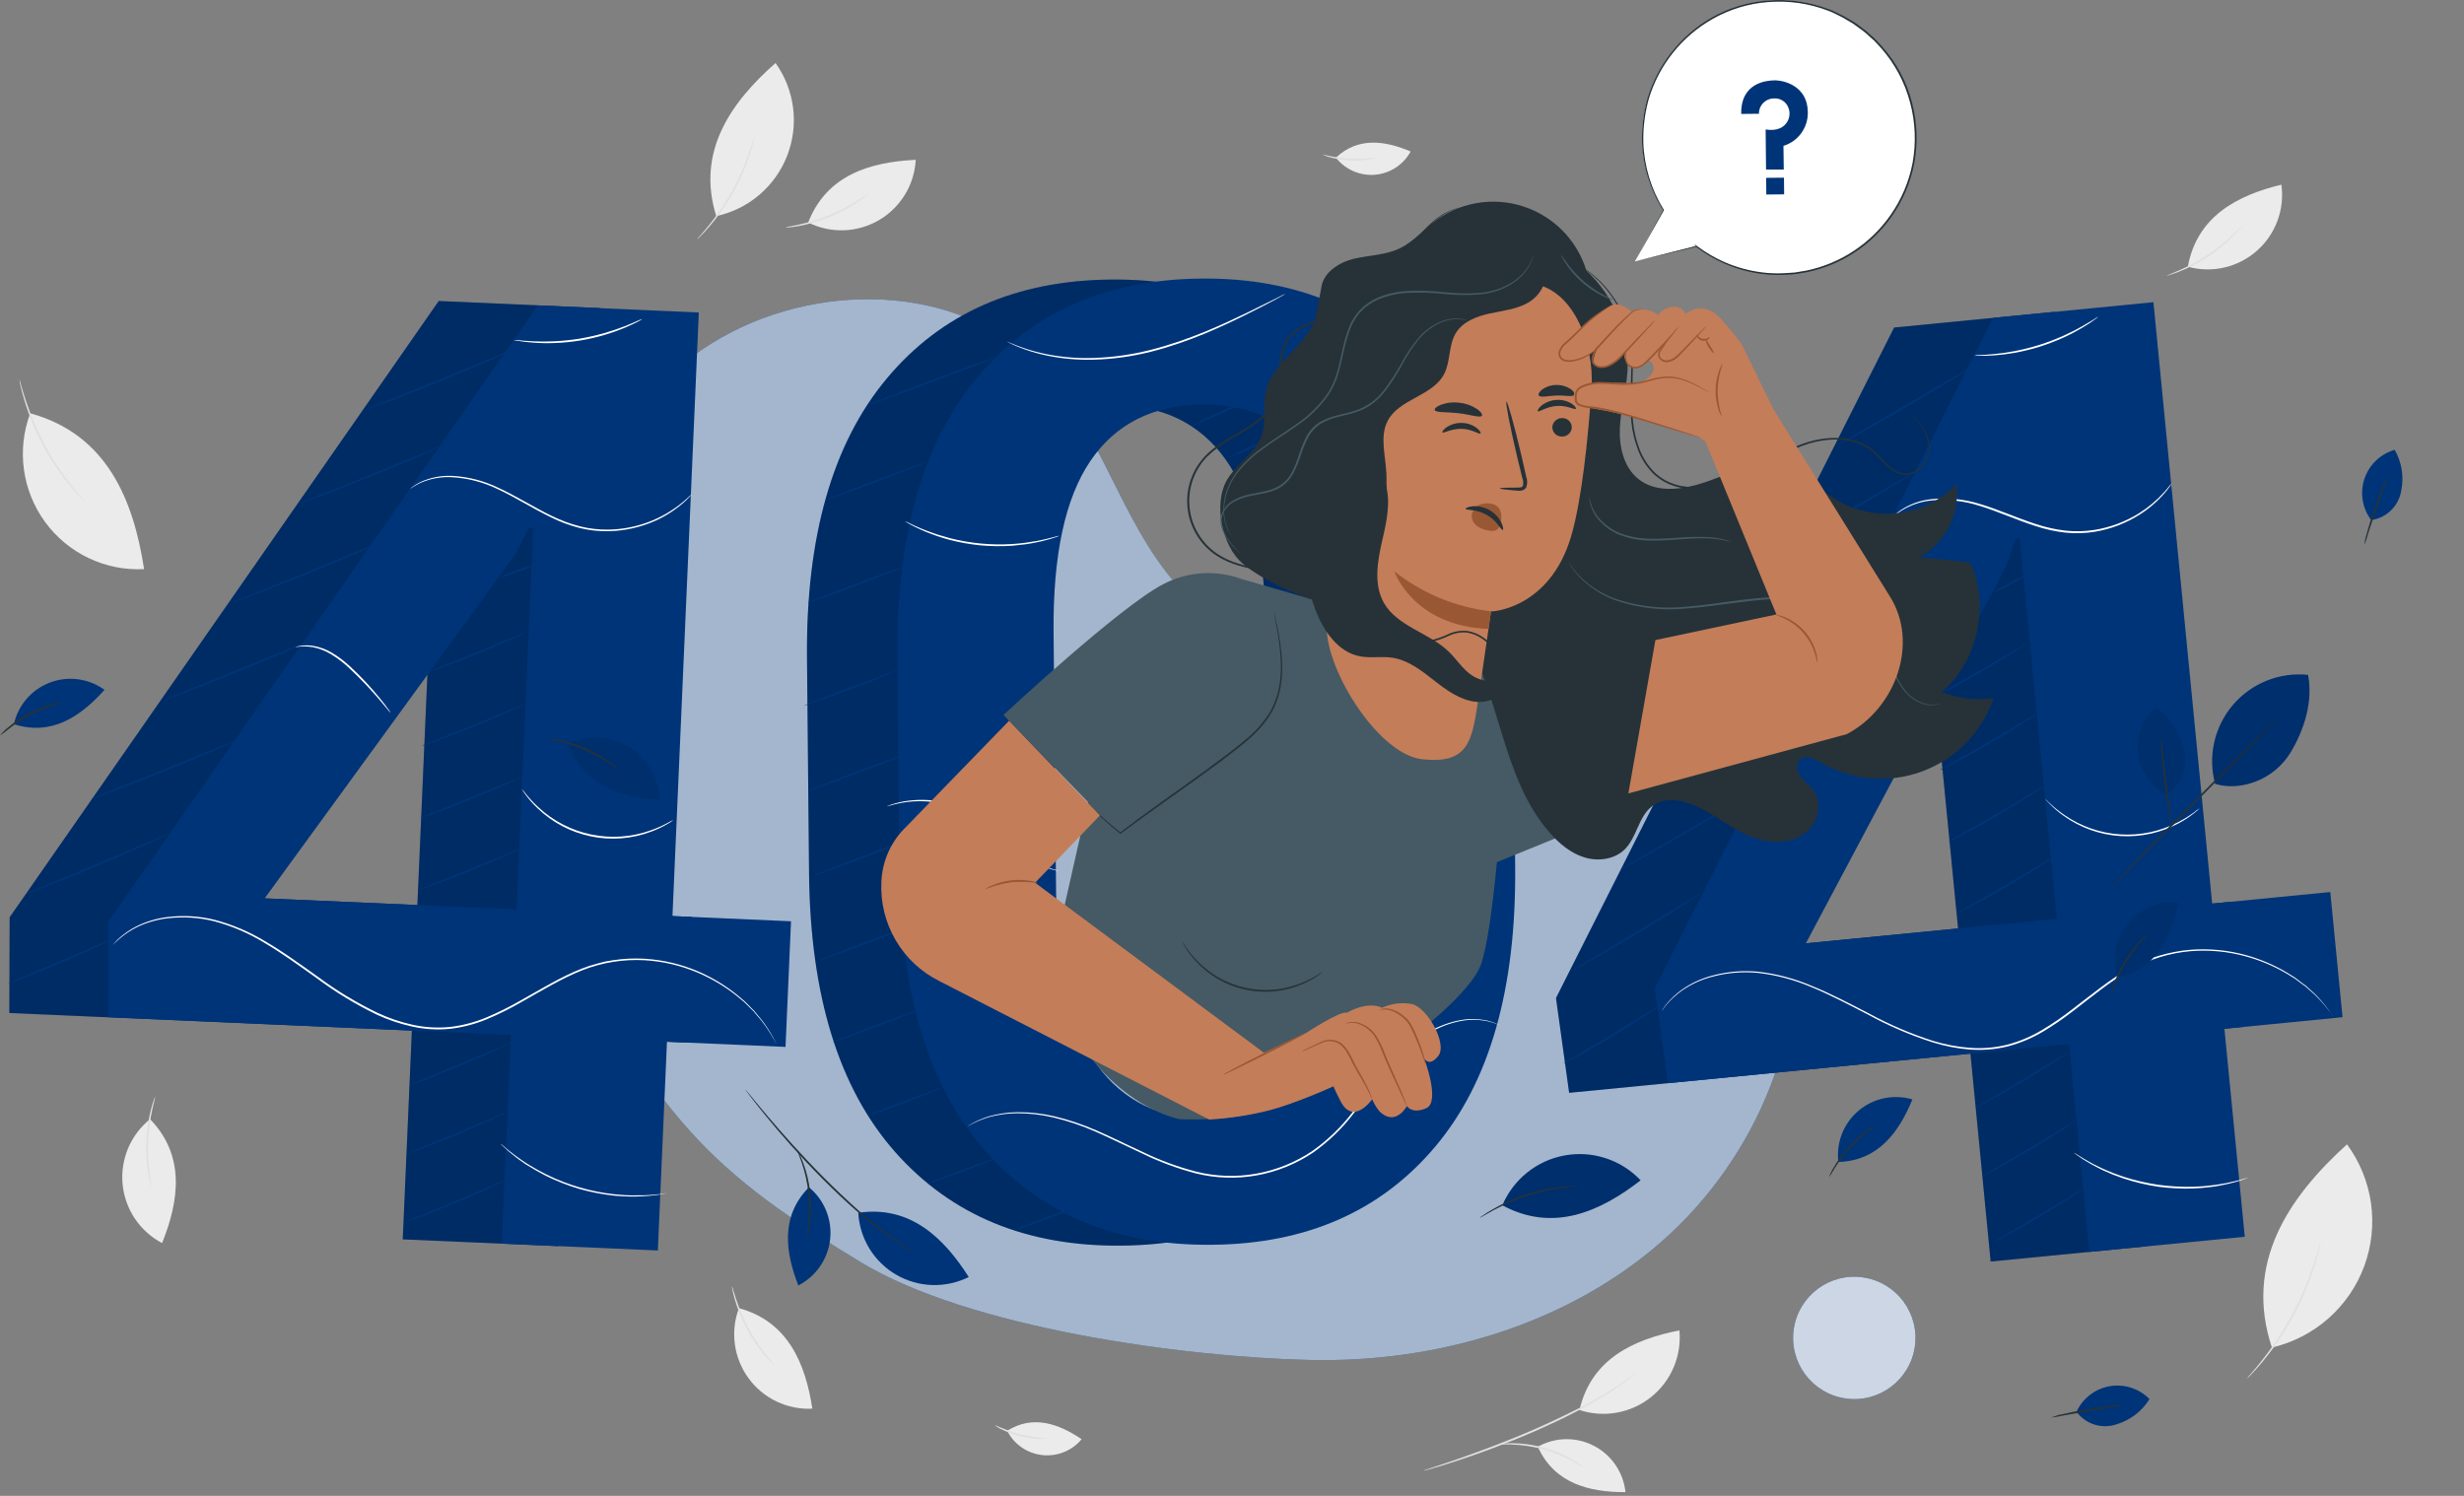 <svg width="224" height="136" viewBox="0 0 224 136" fill="none" xmlns="http://www.w3.org/2000/svg">
<rect x="0" y="0" width="224" height="136" fill="#808080" stroke="none"/>
<path d="M139.801 131.532C140.577 131.097 141.45 130.861 142.34 130.847C143.23 130.832 144.11 131.039 144.9 131.449C145.691 131.859 146.367 132.459 146.868 133.195C147.369 133.931 147.679 134.78 147.77 135.665C144.514 135.665 141.322 134.908 139.801 131.532Z" fill="#EBEBEB"/>
<path d="M143.59 128.196C144.685 128.555 145.852 128.637 146.986 128.433C148.12 128.229 149.186 127.746 150.087 127.028C150.988 126.31 151.697 125.379 152.148 124.319C152.6 123.258 152.781 122.103 152.675 120.955C148.539 121.768 144.657 123.534 143.59 128.196Z" fill="#EBEBEB"/>
<path d="M129.416 133.706C129.481 133.673 129.549 133.646 129.619 133.625L130.216 133.425C130.731 133.258 131.479 133.013 132.398 132.693C134.239 132.049 136.763 131.133 139.491 129.95C140.848 129.353 142.125 128.747 143.272 128.167C144.42 127.587 145.423 127.013 146.255 126.507C146.909 126.113 147.541 125.683 148.147 125.217C148.573 124.895 148.792 124.666 148.792 124.679C148.75 124.738 148.701 124.792 148.647 124.84C148.501 124.991 148.347 125.134 148.186 125.269C147.592 125.761 146.967 126.212 146.313 126.62C145.49 127.142 144.481 127.716 143.34 128.315C142.199 128.915 140.916 129.518 139.552 130.117C136.828 131.304 134.291 132.213 132.44 132.819C131.515 133.125 130.76 133.351 130.238 133.499L129.635 133.67C129.564 133.691 129.49 133.703 129.416 133.706Z" fill="#E0E0E0"/>
<path d="M143.991 133.428C143.991 133.454 143.598 133.19 142.95 132.838C142.103 132.384 141.209 132.025 140.284 131.768C139.355 131.516 138.401 131.37 137.44 131.333C136.705 131.304 136.244 131.333 136.244 131.307C136.349 131.276 136.457 131.259 136.567 131.255C136.859 131.224 137.153 131.21 137.447 131.213C139.403 131.222 141.323 131.747 143.011 132.735C143.266 132.883 143.511 133.045 143.746 133.222C143.837 133.278 143.92 133.348 143.991 133.428Z" fill="#E0E0E0"/>
<path d="M67.175 118.934C66.781 119.984 66.654 121.117 66.807 122.229C66.959 123.341 67.385 124.397 68.047 125.304C68.708 126.21 69.585 126.938 70.598 127.421C71.611 127.905 72.728 128.129 73.849 128.073C73.23 124.018 71.67 120.162 67.175 118.934Z" fill="#EBEBEB"/>
<path d="M66.541 116.941C66.567 116.941 66.677 117.386 66.912 118.092C67.218 119.013 67.601 119.906 68.057 120.762C68.519 121.614 69.05 122.427 69.646 123.193C70.107 123.779 70.42 124.121 70.4 124.14C70.31 124.079 70.228 124.007 70.155 123.924C70.004 123.776 69.798 123.554 69.556 123.28C68.288 121.778 67.349 120.028 66.799 118.141C66.696 117.78 66.622 117.496 66.587 117.277C66.553 117.168 66.538 117.055 66.541 116.941Z" fill="#E0E0E0"/>
<path d="M2.748 37.581C2.136 39.211 1.939 40.967 2.175 42.691C2.411 44.415 3.072 46.054 4.099 47.459C5.126 48.864 6.486 49.992 8.058 50.74C9.629 51.488 11.362 51.833 13.1 51.744C12.133 45.458 9.725 39.493 2.761 37.581" fill="#EBEBEB"/>
<path d="M1.762 34.499C1.827 34.654 1.878 34.815 1.913 34.979C1.997 35.302 2.129 35.74 2.307 36.291C2.774 37.722 3.365 39.109 4.073 40.438C4.787 41.765 5.615 43.027 6.549 44.209C6.91 44.661 7.194 45.022 7.423 45.264C7.54 45.386 7.647 45.516 7.745 45.654C7.612 45.55 7.489 45.435 7.378 45.309C7.149 45.077 6.833 44.728 6.462 44.284C4.515 41.95 3.064 39.243 2.197 36.33C2.033 35.776 1.916 35.318 1.852 35.002C1.81 34.837 1.78 34.669 1.762 34.499Z" fill="#E0E0E0"/>
<path d="M13.642 101.75C12.767 102.454 12.081 103.364 11.645 104.399C11.21 105.434 11.039 106.561 11.147 107.679C11.255 108.796 11.64 109.87 12.266 110.802C12.893 111.733 13.741 112.495 14.735 113.018C16.266 109.21 16.885 105.1 13.642 101.75Z" fill="#EBEBEB"/>
<path d="M14.107 99.712C14.133 99.712 14.001 100.167 13.843 100.892C13.426 102.791 13.344 104.749 13.601 106.676C13.698 107.414 13.795 107.869 13.766 107.875C13.72 107.772 13.686 107.664 13.666 107.553C13.611 107.35 13.546 107.053 13.482 106.686C13.159 104.747 13.242 102.762 13.727 100.857C13.82 100.493 13.911 100.212 13.982 100.006C14.012 99.903 14.054 99.805 14.107 99.712Z" fill="#E0E0E0"/>
<path d="M73.471 20.23C74.476 20.73 75.589 20.973 76.711 20.936C77.833 20.899 78.928 20.584 79.898 20.019C80.868 19.453 81.681 18.656 82.266 17.698C82.852 16.74 83.189 15.651 83.249 14.53C79.148 14.727 75.157 15.884 73.471 20.23Z" fill="#EBEBEB"/>
<path d="M71.424 20.675C71.424 20.649 71.882 20.585 72.607 20.423C74.506 20.009 76.318 19.265 77.962 18.228C78.607 17.828 78.965 17.554 78.981 17.583C78.912 17.669 78.832 17.744 78.742 17.806C78.581 17.941 78.336 18.128 78.026 18.334C76.402 19.44 74.565 20.194 72.633 20.549C72.262 20.617 71.962 20.655 71.753 20.675C71.644 20.69 71.533 20.69 71.424 20.675Z" fill="#E0E0E0"/>
<path d="M65.115 19.647C66.562 19.336 67.91 18.67 69.036 17.709C70.162 16.749 71.032 15.523 71.566 14.143C72.101 12.762 72.284 11.27 72.099 9.802C71.913 8.333 71.366 6.934 70.505 5.729C66.443 9.304 63.278 13.789 65.115 19.647Z" fill="#EBEBEB"/>
<path d="M63.357 21.768C63.437 21.652 63.528 21.544 63.628 21.445C63.812 21.242 64.073 20.939 64.383 20.559C66.008 18.573 67.267 16.313 68.1 13.885C68.261 13.421 68.38 13.041 68.458 12.776C68.49 12.637 68.536 12.501 68.596 12.37C68.586 12.513 68.561 12.655 68.519 12.793C68.464 13.063 68.358 13.437 68.197 13.921C67.423 16.39 66.151 18.675 64.46 20.633C64.138 21.007 63.86 21.3 63.66 21.491C63.569 21.593 63.468 21.686 63.357 21.768Z" fill="#E0E0E0"/>
<path d="M91.561 130.085C91.866 130.687 92.317 131.204 92.872 131.589C93.427 131.974 94.069 132.216 94.74 132.291C95.411 132.367 96.091 132.275 96.717 132.023C97.344 131.771 97.898 131.368 98.331 130.849C96.28 129.469 93.933 128.592 91.561 130.085Z" fill="#EBEBEB"/>
<path d="M90.42 129.556C91.174 129.89 91.95 130.175 92.741 130.407C93.546 130.585 94.363 130.708 95.185 130.775C94.945 130.828 94.698 130.843 94.453 130.82C93.266 130.78 92.102 130.481 91.042 129.946C90.816 129.848 90.607 129.717 90.42 129.556Z" fill="#E0E0E0"/>
<path d="M121.447 14.334C121.863 14.867 122.405 15.288 123.025 15.559C123.644 15.83 124.321 15.943 124.995 15.888C125.669 15.832 126.318 15.61 126.885 15.24C127.451 14.871 127.917 14.367 128.24 13.773C125.961 12.805 123.491 12.409 121.447 14.334Z" fill="#EBEBEB"/>
<path d="M120.225 14.037C121.826 14.456 123.496 14.55 125.135 14.311C124.908 14.406 124.669 14.468 124.425 14.495C123.253 14.686 122.052 14.619 120.908 14.298C120.668 14.246 120.438 14.158 120.225 14.037Z" fill="#E0E0E0"/>
<path d="M198.896 24.25C199.978 24.548 201.116 24.572 202.21 24.321C203.303 24.07 204.316 23.551 205.159 22.811C206.002 22.071 206.648 21.133 207.039 20.081C207.43 19.03 207.553 17.898 207.398 16.787C203.413 17.754 199.719 19.666 198.896 24.25Z" fill="#EBEBEB"/>
<path d="M196.971 25.063C196.971 25.037 197.399 24.885 198.083 24.589C199.867 23.818 201.504 22.743 202.919 21.41C203.464 20.897 203.773 20.556 203.796 20.575C203.743 20.67 203.678 20.758 203.602 20.836C203.47 21.001 203.28 21.226 203.003 21.481C201.619 22.876 199.96 23.968 198.131 24.686C197.783 24.821 197.487 24.921 197.293 24.976C197.19 25.018 197.081 25.047 196.971 25.063Z" fill="#E0E0E0"/>
<path d="M206.535 122.512C208.437 122.072 210.2 121.166 211.666 119.875C213.131 118.584 214.253 116.95 214.93 115.119C215.607 113.287 215.818 111.316 215.545 109.383C215.271 107.449 214.522 105.614 213.363 104.042C208.067 108.843 203.985 114.814 206.535 122.512Z" fill="#EBEBEB"/>
<path d="M204.25 125.349C204.36 125.194 204.48 125.048 204.611 124.911C204.853 124.64 205.191 124.237 205.594 123.731C205.997 123.224 206.462 122.602 206.942 121.893C207.422 121.184 207.909 120.375 208.383 119.504C208.857 118.634 209.244 117.776 209.576 116.983C209.908 116.19 210.169 115.465 210.366 114.846C210.562 114.227 210.711 113.724 210.804 113.372C210.845 113.187 210.901 113.006 210.972 112.831C210.951 113.019 210.917 113.205 210.869 113.388C210.795 113.746 210.662 114.256 210.479 114.881C210.295 115.506 210.04 116.241 209.721 117.044C209.402 117.847 208.999 118.705 208.531 119.585C208.085 120.407 207.598 121.207 207.071 121.98C206.578 122.689 206.104 123.305 205.688 123.805C205.272 124.304 204.914 124.698 204.659 124.956C204.534 125.097 204.397 125.229 204.25 125.349Z" fill="#E0E0E0"/>
<path d="M162.76 81.865C160.726 70.5 150.967 60.587 139.461 59.639C133.19 59.13 126.888 61.106 120.643 60.352C115.35 59.691 110.48 57.123 106.944 53.13C101.786 47.262 100.042 38.916 94.581 33.332C87.056 25.63 73.925 25.511 64.769 31.175C55.613 36.84 50.078 47.062 47.544 57.524L47.444 60.706C46.892 71.558 49.749 84.186 56.045 93.858C62.425 103.658 66.62 107.72 78.245 114.752C88.117 120.735 107.447 123.366 118.989 123.643C130.531 123.921 142.385 120.484 151.067 112.869C159.749 105.254 164.798 93.229 162.76 81.865Z" fill="#003478"/>
<g opacity="0.8">
<path opacity="0.8" d="M162.76 81.865C160.726 70.5 150.967 60.587 139.461 59.639C133.19 59.13 126.888 61.106 120.643 60.352C115.35 59.691 110.48 57.123 106.944 53.13C101.786 47.262 100.042 38.916 94.581 33.332C87.056 25.63 73.925 25.511 64.769 31.175C55.613 36.84 50.078 47.062 47.544 57.524L47.444 60.706C46.892 71.558 49.749 84.186 56.045 93.858C62.425 103.658 66.62 107.72 78.245 114.752C88.117 120.735 107.447 123.366 118.989 123.643C130.531 123.921 142.385 120.484 151.067 112.869C159.749 105.254 164.798 93.229 162.76 81.865Z" fill="white"/>
</g>
<path d="M174.076 122.439C174.517 119.4 172.411 116.578 169.371 116.137C166.331 115.695 163.51 117.802 163.068 120.841C162.627 123.881 164.734 126.702 167.773 127.144C170.813 127.585 173.634 125.479 174.076 122.439Z" fill="#003478"/>
<path opacity="0.8" d="M174.076 122.439C174.517 119.4 172.411 116.578 169.371 116.137C166.331 115.695 163.51 117.802 163.068 120.841C162.627 123.881 164.734 126.702 167.773 127.144C170.813 127.585 173.634 125.479 174.076 122.439Z" fill="white"/>
<path d="M129.533 78.85C129.638 89.954 127.218 98.443 122.273 104.319C117.327 110.196 110.557 113.172 101.962 113.25C93.322 113.333 86.454 110.488 81.358 104.713C76.262 98.938 73.659 90.5 73.55 79.398L73.363 59.874C73.255 48.814 75.675 40.325 80.623 34.406C85.571 28.486 92.364 25.49 101.001 25.417C109.599 25.334 116.447 28.2 121.547 34.016C126.648 39.831 129.249 48.268 129.353 59.327L129.533 78.85ZM115.08 57.276C115.009 50.284 113.792 45.122 111.428 41.788C109.063 38.455 105.625 36.809 101.111 36.849C96.613 36.892 93.218 38.604 90.927 41.985C88.636 45.366 87.517 50.551 87.571 57.54L87.796 81.265C87.863 88.293 89.096 93.485 91.494 96.84C93.893 100.195 97.339 101.851 101.833 101.808C106.327 101.765 109.711 100.053 111.985 96.672C114.259 93.291 115.363 88.068 115.296 81.001L115.08 57.276Z" fill="#003478"/>
<g opacity="0.4">
<path opacity="0.4" d="M129.533 78.85C129.638 89.954 127.218 98.443 122.273 104.319C117.327 110.196 110.557 113.172 101.962 113.25C93.322 113.333 86.454 110.488 81.358 104.713C76.262 98.938 73.659 90.5 73.55 79.398L73.363 59.874C73.255 48.814 75.675 40.325 80.623 34.406C85.571 28.486 92.364 25.49 101.001 25.417C109.599 25.334 116.447 28.2 121.547 34.016C126.648 39.831 129.249 48.268 129.353 59.327L129.533 78.85ZM115.08 57.276C115.009 50.284 113.792 45.122 111.428 41.788C109.063 38.455 105.625 36.809 101.111 36.849C96.613 36.892 93.218 38.604 90.927 41.985C88.636 45.366 87.517 50.551 87.571 57.54L87.796 81.265C87.863 88.293 89.096 93.485 91.494 96.84C93.893 100.195 97.339 101.851 101.833 101.808C106.327 101.765 109.711 100.053 111.985 96.672C114.259 93.291 115.363 88.068 115.296 81.001L115.08 57.276Z" fill="black"/>
</g>
<path d="M137.742 78.773C137.85 89.874 135.43 98.364 130.482 104.242C125.534 110.12 118.764 113.097 110.171 113.172C101.531 113.256 94.663 110.409 89.567 104.632C84.471 98.855 81.872 90.414 81.769 79.311L81.582 59.787C81.474 48.727 83.894 40.237 88.842 34.318C93.789 28.399 100.582 25.402 109.22 25.327C117.817 25.247 124.666 28.113 129.766 33.925C134.866 39.737 137.458 48.178 137.542 59.249L137.742 78.773ZM123.289 57.198C123.221 50.209 121.998 45.051 119.621 41.724C117.243 38.397 113.805 36.75 109.304 36.785C104.806 36.83 101.411 38.542 99.12 41.92C96.829 45.299 95.715 50.485 95.78 57.479L96.009 81.201C96.077 88.231 97.31 93.423 99.706 96.778C102.103 100.133 105.549 101.789 110.045 101.746C114.54 101.701 117.924 99.989 120.198 96.611C122.472 93.232 123.574 88.007 123.505 80.936L123.289 57.198Z" fill="#003478"/>
<path d="M81.624 60.948C81.64 60.99 79.735 61.747 77.368 62.637C75.002 63.527 73.064 64.198 73.064 64.169C73.064 64.14 74.954 63.369 77.32 62.479C79.686 61.59 81.608 60.903 81.624 60.948Z" fill="#003478"/>
<path d="M82.09 68.663C82.106 68.705 80.201 69.462 77.831 70.352C75.462 71.242 73.534 71.925 73.518 71.883C73.502 71.841 75.407 71.084 77.773 70.194C80.14 69.304 82.09 68.618 82.09 68.663Z" fill="#003478"/>
<path d="M82.571 76.378C82.587 76.419 80.682 77.177 78.312 78.067C75.942 78.957 74.031 79.64 73.998 79.598C73.966 79.556 75.888 78.799 78.254 77.909C80.62 77.019 82.555 76.332 82.571 76.378Z" fill="#003478"/>
<path d="M83.058 84.092C83.074 84.134 81.169 84.892 78.799 85.782C76.43 86.672 74.499 87.355 74.483 87.313C74.466 87.271 76.375 86.514 78.741 85.624C81.108 84.734 83.029 84.047 83.058 84.092Z" fill="#003478"/>
<path d="M83.519 91.808C83.426 91.867 83.327 91.916 83.223 91.953C83.029 92.037 82.746 92.153 82.397 92.291C81.695 92.572 80.724 92.936 79.647 93.352C78.571 93.768 77.591 94.113 76.878 94.364C76.523 94.49 76.233 94.59 76.033 94.654C75.93 94.698 75.822 94.726 75.711 94.738C75.803 94.678 75.903 94.629 76.007 94.593C76.201 94.509 76.481 94.393 76.833 94.271C77.532 93.99 78.506 93.626 79.583 93.21C80.66 92.794 81.64 92.446 82.352 92.198C82.707 92.072 82.997 91.972 83.197 91.908C83.299 91.858 83.407 91.824 83.519 91.808Z" fill="#003478"/>
<path d="M85.721 98.865C85.41 99.032 85.087 99.175 84.754 99.293C84.141 99.538 83.293 99.867 82.355 100.222C81.417 100.577 80.56 100.886 79.941 101.102C79.61 101.236 79.269 101.344 78.922 101.425C79.232 101.256 79.556 101.113 79.889 100.996C80.498 100.748 81.346 100.419 82.288 100.067C83.229 99.716 84.08 99.403 84.702 99.187C85.032 99.051 85.373 98.943 85.721 98.865Z" fill="#003478"/>
<path d="M90.437 105.338C90.16 105.493 89.87 105.623 89.57 105.728C89.025 105.948 88.28 106.241 87.436 106.557C86.591 106.873 85.824 107.147 85.282 107.337C84.988 107.456 84.683 107.55 84.373 107.618C84.65 107.462 84.94 107.331 85.24 107.228C85.782 107.008 86.53 106.715 87.374 106.399C88.219 106.083 88.987 105.809 89.528 105.616C89.822 105.496 90.126 105.404 90.437 105.338Z" fill="#003478"/>
<path d="M98.275 109.584C97.997 109.736 97.707 109.866 97.408 109.971C96.863 110.193 96.118 110.487 95.274 110.799C94.429 111.112 93.662 111.389 93.12 111.583C92.826 111.702 92.522 111.795 92.211 111.86C92.488 111.706 92.779 111.575 93.078 111.47C93.623 111.251 94.368 110.957 95.212 110.641C96.057 110.325 96.824 110.051 97.366 109.861C97.659 109.74 97.964 109.647 98.275 109.584Z" fill="#003478"/>
<path d="M121.914 93.119C121.934 93.161 119.487 94.302 116.45 95.669C113.413 97.036 110.934 98.107 110.914 98.065C110.895 98.023 113.342 96.882 116.395 95.515C119.448 94.148 121.895 93.077 121.914 93.119Z" fill="#003478"/>
<path d="M123.519 86.511C123.538 86.553 121.517 87.501 119.005 88.629C116.494 89.757 114.443 90.641 114.424 90.599C114.405 90.557 116.423 89.606 118.937 88.477C121.452 87.349 123.499 86.469 123.519 86.511Z" fill="#003478"/>
<path d="M124.257 79.086C124.276 79.128 122.255 80.075 119.743 81.204C117.232 82.332 115.182 83.216 115.162 83.174C115.143 83.132 117.161 82.181 119.676 81.052C122.19 79.924 124.238 79.028 124.257 79.086Z" fill="#003478"/>
<path d="M124.993 71.658C125.013 71.7 122.994 72.651 120.48 73.779C117.965 74.908 115.918 75.788 115.899 75.746C115.879 75.704 117.901 74.756 120.412 73.628C122.923 72.499 124.967 71.613 124.993 71.658Z" fill="#003478"/>
<path d="M125.735 64.234C125.752 64.275 123.733 65.226 121.222 66.355C118.711 67.483 116.66 68.363 116.641 68.321C116.621 68.279 118.643 67.332 121.154 66.2C123.666 65.069 125.716 64.198 125.735 64.234Z" fill="#003478"/>
<path d="M124.257 57.621C124.276 57.663 122.255 58.614 119.743 59.742C117.232 60.871 115.182 61.751 115.162 61.709C115.143 61.667 117.161 60.716 119.676 59.588C122.19 58.459 124.238 57.579 124.257 57.621Z" fill="#003478"/>
<path d="M124.257 50.502C124.276 50.544 122.255 51.495 119.743 52.624C117.232 53.752 115.182 54.632 115.162 54.59C115.143 54.548 117.161 53.597 119.676 52.469C122.19 51.341 124.238 50.461 124.257 50.502Z" fill="#003478"/>
<path d="M123.519 43.8C123.538 43.842 121.517 44.79 119.005 45.918C116.494 47.047 114.443 47.93 114.424 47.888C114.405 47.846 116.423 46.895 118.937 45.767C121.452 44.639 123.499 43.758 123.519 43.8Z" fill="#003478"/>
<path d="M117.149 39.128C116.264 39.619 115.353 40.06 114.419 40.45C113.507 40.89 112.572 41.28 111.617 41.617C112.501 41.124 113.413 40.683 114.348 40.295C115.26 39.855 116.195 39.466 117.149 39.128Z" fill="#003478"/>
<path d="M113.745 36.269C112.859 36.757 111.947 37.197 111.014 37.588C110.103 38.028 109.167 38.417 108.213 38.755C109.098 38.267 110.01 37.827 110.944 37.439C111.855 36.998 112.79 36.607 113.745 36.269Z" fill="#003478"/>
<path d="M81.989 51.596C82.005 51.638 80.099 52.395 77.733 53.285C75.367 54.175 73.432 54.861 73.416 54.816C73.4 54.771 75.305 54.017 77.675 53.127C80.044 52.237 81.972 51.554 81.989 51.596Z" fill="#003478"/>
<path d="M84.348 41.976C84.367 42.017 82.298 42.833 79.735 43.8C77.172 44.767 75.073 45.509 75.057 45.467C75.041 45.425 77.107 44.606 79.673 43.642C82.24 42.678 84.348 41.93 84.348 41.976Z" fill="#003478"/>
<path d="M90.56 32.452C90.576 32.497 87.955 33.519 84.706 34.741C81.456 35.963 78.809 36.917 78.793 36.875C78.777 36.833 81.398 35.805 84.648 34.583C87.897 33.361 90.544 32.41 90.56 32.452Z" fill="#003478"/>
<path d="M136.353 93.213L136.218 93.168L135.831 93.016C135.66 92.955 135.438 92.907 135.186 92.836C134.885 92.777 134.58 92.74 134.274 92.723C132.897 92.636 130.834 93.136 128.838 94.632C127.758 95.45 126.79 96.407 125.959 97.478C125.034 98.61 124.128 99.89 123.1 101.179C122.053 102.563 120.801 103.777 119.386 104.78C117.837 105.825 116.086 106.535 114.247 106.863C112.407 107.194 110.518 107.132 108.705 106.679C107.031 106.24 105.405 105.637 103.85 104.877C102.351 104.184 100.948 103.478 99.613 102.894C98.372 102.346 97.084 101.911 95.764 101.595C94.676 101.338 93.561 101.21 92.443 101.215C91.6 101.221 90.76 101.335 89.945 101.553C89.432 101.704 88.934 101.899 88.456 102.137L88.088 102.33C88.047 102.355 88.004 102.376 87.959 102.391L88.078 102.317L88.439 102.108C88.913 101.855 89.411 101.648 89.926 101.492C90.744 101.261 91.59 101.136 92.44 101.121C93.567 101.107 94.692 101.227 95.79 101.479C97.116 101.791 98.411 102.223 99.659 102.769C101.006 103.349 102.409 104.058 103.904 104.742C105.454 105.493 107.073 106.09 108.74 106.521C110.534 106.969 112.402 107.031 114.221 106.702C116.038 106.377 117.767 105.678 119.299 104.648C120.703 103.656 121.947 102.455 122.987 101.086C124.015 99.796 124.921 98.526 125.859 97.391C126.697 96.317 127.673 95.358 128.761 94.538C130.785 93.042 132.878 92.552 134.271 92.662C134.58 92.682 134.889 92.724 135.193 92.787C135.45 92.868 135.673 92.92 135.837 92.987L136.221 93.155L136.353 93.213Z" fill="white"/>
<path d="M138.386 71.709C138.386 71.725 138.157 71.754 137.757 71.887C137.202 72.09 136.677 72.371 136.2 72.722C135.588 73.15 134.911 73.75 134.134 74.369C133.276 75.038 132.348 75.61 131.364 76.075C129.58 76.93 127.646 77.429 125.671 77.545C125.294 77.577 124.949 77.567 124.649 77.574C124.349 77.58 124.091 77.554 123.882 77.538L123.395 77.49C123.339 77.489 123.283 77.479 123.23 77.461C123.286 77.453 123.343 77.453 123.398 77.461L123.885 77.477H124.649C124.949 77.461 125.294 77.477 125.661 77.425C127.615 77.275 129.525 76.764 131.293 75.92C132.265 75.458 133.186 74.896 134.04 74.243C134.824 73.637 135.504 73.041 136.136 72.631C136.628 72.283 137.172 72.013 137.748 71.832C137.904 71.787 138.064 71.753 138.225 71.729C138.277 71.714 138.332 71.707 138.386 71.709Z" fill="white"/>
<path d="M96.276 79.179C96.217 79.177 96.159 79.168 96.102 79.154C95.986 79.128 95.815 79.102 95.599 79.041C94.993 78.862 94.413 78.607 93.871 78.283C93.076 77.795 92.321 77.244 91.614 76.636C90.805 75.965 89.941 75.201 88.951 74.518C88.027 73.865 86.99 73.389 85.892 73.115C84.383 72.744 82.806 72.751 81.301 73.135C80.872 73.244 80.64 73.328 80.637 73.312C80.686 73.279 80.741 73.254 80.798 73.238C80.907 73.196 81.069 73.131 81.285 73.07C81.889 72.893 82.51 72.785 83.138 72.748C84.074 72.679 85.015 72.756 85.927 72.977C87.046 73.248 88.104 73.728 89.045 74.392C90.047 75.085 90.911 75.856 91.714 76.529C92.411 77.14 93.152 77.697 93.932 78.196C94.463 78.523 95.028 78.79 95.618 78.992C95.841 79.043 96.06 79.106 96.276 79.179Z" fill="white"/>
<path d="M96.332 48.704C96.159 48.784 95.978 48.85 95.794 48.9C95.582 48.975 95.367 49.038 95.149 49.09C94.894 49.155 94.607 49.242 94.282 49.3C93.956 49.358 93.605 49.439 93.218 49.487C92.831 49.535 92.422 49.581 91.986 49.619C91.041 49.679 90.093 49.667 89.149 49.584C88.207 49.489 87.272 49.325 86.354 49.09C85.935 48.971 85.532 48.862 85.168 48.729C84.803 48.597 84.462 48.475 84.159 48.349C83.856 48.223 83.585 48.091 83.346 47.981C83.108 47.872 82.911 47.766 82.75 47.675C82.579 47.59 82.415 47.492 82.26 47.382C82.438 47.448 82.612 47.526 82.779 47.617C82.943 47.698 83.146 47.798 83.385 47.898C83.624 47.998 83.894 48.127 84.204 48.236C84.513 48.346 84.849 48.484 85.213 48.597C85.577 48.71 85.974 48.826 86.393 48.939C88.216 49.399 90.1 49.576 91.977 49.465C92.409 49.429 92.818 49.407 93.202 49.348C93.585 49.29 93.937 49.242 94.259 49.184C94.582 49.126 94.868 49.055 95.123 49C95.378 48.945 95.597 48.887 95.768 48.839C95.953 48.781 96.141 48.735 96.332 48.704Z" fill="white"/>
<path d="M136.556 48.623C136.509 48.605 136.464 48.583 136.421 48.555L136.047 48.339C135.853 48.221 135.653 48.114 135.447 48.017C135.182 47.875 134.91 47.747 134.632 47.633L134.148 47.43C133.977 47.362 133.797 47.311 133.61 47.246C133.242 47.111 132.833 47.017 132.404 46.905C130.53 46.478 128.585 46.462 126.704 46.856C126.295 46.943 125.89 47.05 125.492 47.179C125.305 47.24 125.121 47.288 124.95 47.353L124.464 47.546C124.183 47.656 123.909 47.779 123.641 47.917C123.434 48.011 123.232 48.119 123.039 48.239L122.658 48.449C122.571 48.494 122.523 48.517 122.52 48.51C122.556 48.475 122.597 48.444 122.642 48.42L123.003 48.181C123.194 48.054 123.393 47.94 123.6 47.84C123.864 47.691 124.138 47.559 124.418 47.443L124.905 47.237C125.076 47.169 125.263 47.117 125.45 47.053C125.851 46.918 126.259 46.805 126.672 46.714C128.574 46.297 130.545 46.315 132.44 46.766C132.872 46.882 133.284 46.982 133.655 47.124C133.842 47.191 134.026 47.246 134.193 47.321L134.68 47.533C134.958 47.656 135.229 47.793 135.493 47.943C135.696 48.048 135.892 48.166 136.079 48.297L136.44 48.542C136.521 48.584 136.576 48.617 136.556 48.623Z" fill="white"/>
<path d="M116.844 26.723C116.772 26.778 116.694 26.825 116.612 26.865L115.941 27.236C115.345 27.558 114.481 28.006 113.398 28.548C111.238 29.615 108.204 31.075 104.613 31.985C102.924 32.409 101.195 32.649 99.454 32.7C98.034 32.742 96.614 32.62 95.221 32.336C94.283 32.148 93.365 31.868 92.481 31.501C92.159 31.378 91.936 31.25 91.775 31.179C91.691 31.143 91.611 31.101 91.533 31.053C91.621 31.076 91.707 31.108 91.788 31.15C91.956 31.211 92.188 31.33 92.507 31.443C93.394 31.785 94.31 32.046 95.244 32.223C96.63 32.488 98.041 32.596 99.451 32.545C101.177 32.486 102.893 32.242 104.567 31.82C108.136 30.918 111.173 29.483 113.343 28.442L115.922 27.174L116.586 26.833C116.67 26.791 116.756 26.754 116.844 26.723Z" fill="white"/>
<path d="M52.127 82.897L62.905 83.367L62.405 94.79L51.627 94.319L50.799 113.298L36.614 112.679L37.442 93.7L0.848 92.101L0.877 83.396L39.886 27.365L54.529 28.009L52.127 82.897ZM15.052 81.285L37.942 82.284L39.451 47.666L39.106 47.534L37.816 50L15.052 81.285Z" fill="#003478"/>
<g opacity="0.4">
<path opacity="0.4" d="M52.127 82.897L62.905 83.367L62.405 94.79L51.627 94.319L50.799 113.298L36.614 112.679L37.442 93.7L0.848 92.101L0.877 83.396L39.886 27.365L54.529 28.009L52.127 82.897ZM15.052 81.285L37.942 82.284L39.451 47.666L39.106 47.534L37.816 50L15.052 81.285Z" fill="black"/>
</g>
<path d="M61.134 83.29L71.911 83.76L71.412 95.183L60.634 94.712L59.805 113.691L45.62 113.072L46.449 94.093L9.838 92.481L9.867 83.777L48.883 27.768L63.529 28.412L61.134 83.29ZM24.059 81.678L46.965 82.677L48.473 48.059L48.128 47.927L46.839 50.393L24.059 81.678Z" fill="#003478"/>
<path d="M10.065 85.45C9.957 85.528 9.84 85.594 9.717 85.646C9.488 85.762 9.153 85.924 8.75 86.117C7.921 86.507 6.764 87.026 5.471 87.574C4.178 88.122 3.001 88.587 2.144 88.912C1.715 89.073 1.364 89.199 1.122 89.283C0.998 89.334 0.87 89.373 0.738 89.399C0.851 89.326 0.973 89.267 1.099 89.222L2.099 88.799L5.394 87.41L8.688 86.001L9.691 85.575C9.811 85.521 9.936 85.479 10.065 85.45Z" fill="#003478"/>
<path d="M15.313 75.804C15.157 75.9 14.995 75.985 14.827 76.058C14.504 76.213 14.046 76.432 13.473 76.703C12.322 77.225 10.726 77.925 8.959 78.676C7.192 79.427 5.558 80.069 4.394 80.527C3.807 80.759 3.33 80.939 2.995 81.059C2.826 81.131 2.652 81.187 2.473 81.226C2.634 81.138 2.801 81.062 2.972 80.997L4.349 80.417L8.898 78.505L13.437 76.571L14.814 75.987C14.974 75.911 15.142 75.849 15.313 75.804Z" fill="#003478"/>
<path d="M21.719 67.186C21.557 67.287 21.387 67.373 21.21 67.444C20.888 67.599 20.394 67.818 19.795 68.089C18.592 68.615 16.925 69.314 15.075 70.066C13.224 70.817 11.529 71.471 10.307 71.932C9.694 72.161 9.194 72.342 8.85 72.461C8.673 72.533 8.491 72.589 8.305 72.629C8.474 72.541 8.648 72.465 8.827 72.4L10.265 71.819L15.01 69.907L19.746 67.973L21.184 67.39C21.357 67.308 21.536 67.24 21.719 67.186Z" fill="#003478"/>
<path d="M47.379 77.129C47.269 77.205 47.151 77.269 47.027 77.319C46.798 77.432 46.463 77.587 46.044 77.774C45.212 78.151 44.051 78.651 42.759 79.176C41.466 79.702 40.283 80.143 39.425 80.466C38.993 80.62 38.645 80.743 38.403 80.823C38.279 80.871 38.151 80.907 38.02 80.93C38.132 80.86 38.252 80.804 38.377 80.762L39.383 80.356L42.697 79.028L45.999 77.674L47.001 77.264C47.122 77.206 47.248 77.16 47.379 77.129Z" fill="#003478"/>
<path d="M46.334 94.841C46.228 94.917 46.115 94.981 45.995 95.031C45.773 95.141 45.447 95.299 45.044 95.486C44.238 95.863 43.11 96.363 41.862 96.885C40.615 97.408 39.461 97.853 38.638 98.175C38.219 98.33 37.881 98.452 37.645 98.529C37.525 98.58 37.4 98.616 37.272 98.639C37.381 98.569 37.498 98.512 37.62 98.468L38.587 98.062L41.811 96.737L45.009 95.383L45.976 94.977C46.09 94.919 46.21 94.874 46.334 94.841Z" fill="#003478"/>
<path d="M46.185 101.05C46.085 101.125 45.977 101.187 45.863 101.237C45.641 101.35 45.315 101.505 44.896 101.695C44.09 102.069 42.962 102.569 41.711 103.094C40.46 103.62 39.312 104.061 38.487 104.384C38.071 104.539 37.732 104.661 37.494 104.742C37.375 104.793 37.251 104.829 37.123 104.848C37.233 104.781 37.35 104.725 37.471 104.68L38.438 104.274L41.662 102.949L44.864 101.595L45.831 101.189C45.943 101.128 46.062 101.082 46.185 101.05Z" fill="#003478"/>
<path d="M46.037 107.256C45.936 107.33 45.828 107.394 45.715 107.447C45.492 107.559 45.167 107.714 44.748 107.901C43.938 108.278 42.813 108.778 41.562 109.3C40.311 109.823 39.164 110.267 38.338 110.59C37.922 110.745 37.581 110.867 37.345 110.945C37.226 110.994 37.102 111.031 36.975 111.054C37.084 110.984 37.201 110.927 37.323 110.883L38.29 110.48L41.514 109.152L44.715 107.798L45.682 107.392C45.795 107.334 45.914 107.288 46.037 107.256Z" fill="#003478"/>
<path d="M47.546 70.571C47.435 70.646 47.318 70.71 47.195 70.761C46.966 70.874 46.63 71.029 46.227 71.216C45.396 71.593 44.235 72.093 42.942 72.618C41.65 73.144 40.466 73.586 39.609 73.908C39.177 74.063 38.829 74.185 38.587 74.263C38.463 74.312 38.334 74.349 38.203 74.372C38.315 74.3 38.435 74.243 38.561 74.201L39.567 73.795L42.881 72.47L46.182 71.116L47.185 70.71C47.3 70.651 47.421 70.605 47.546 70.571Z" fill="#003478"/>
<path d="M47.712 64.014C47.602 64.089 47.484 64.152 47.361 64.204C47.132 64.314 46.797 64.472 46.378 64.659C45.546 65.036 44.386 65.536 43.093 66.058C41.8 66.58 40.62 67.025 39.759 67.348C39.327 67.502 38.979 67.622 38.737 67.702C38.613 67.751 38.485 67.788 38.353 67.812C38.466 67.74 38.587 67.682 38.715 67.641L39.717 67.235L43.031 65.91L46.333 64.556L47.335 64.15C47.456 64.091 47.582 64.045 47.712 64.014Z" fill="#003478"/>
<path d="M47.882 57.456C47.781 57.527 47.673 57.588 47.56 57.637C47.344 57.743 47.025 57.892 46.628 58.072C45.832 58.433 44.729 58.914 43.498 59.41C42.266 59.907 41.138 60.336 40.319 60.629C39.91 60.774 39.578 60.89 39.352 60.951C39.234 60.999 39.11 61.034 38.984 61.054C39.093 60.986 39.208 60.931 39.329 60.89L40.297 60.503L43.453 59.243L46.599 57.953L47.566 57.566C47.667 57.518 47.773 57.481 47.882 57.456Z" fill="#003478"/>
<path d="M48.623 51.328C48.108 51.607 47.569 51.837 47.011 52.015C46.471 52.245 45.911 52.423 45.338 52.547C45.853 52.267 46.392 52.036 46.95 51.857C47.489 51.627 48.05 51.45 48.623 51.328Z" fill="#003478"/>
<path d="M28.113 58.263C27.95 58.36 27.781 58.446 27.607 58.521C27.284 58.675 26.791 58.891 26.188 59.165C24.989 59.691 23.322 60.391 21.468 61.142C19.614 61.893 17.922 62.55 16.703 63.008C16.091 63.237 15.591 63.418 15.246 63.537C15.069 63.606 14.886 63.663 14.701 63.708C14.868 63.616 15.043 63.538 15.223 63.476L16.661 62.899L21.407 60.974L26.143 59.04L27.578 58.456C27.751 58.38 27.93 58.315 28.113 58.263Z" fill="#003478"/>
<path d="M34.509 49.335C34.347 49.436 34.176 49.522 34 49.593C33.677 49.748 33.184 49.967 32.584 50.238C31.385 50.76 29.715 51.463 27.865 52.211C26.014 52.959 24.318 53.62 23.1 54.078C22.484 54.31 21.988 54.49 21.639 54.61C21.464 54.681 21.283 54.737 21.098 54.777C21.265 54.688 21.438 54.612 21.617 54.548L23.055 53.968L27.8 52.056L32.539 50.122L33.974 49.535C34.147 49.456 34.326 49.389 34.509 49.335Z" fill="#003478"/>
<path d="M40.417 40.412C40.254 40.51 40.084 40.596 39.908 40.669C39.586 40.824 39.092 41.04 38.493 41.314C37.293 41.84 35.623 42.539 33.773 43.291C31.922 44.042 30.227 44.699 29.008 45.157C28.395 45.386 27.896 45.567 27.551 45.686C27.373 45.755 27.191 45.812 27.006 45.857C27.173 45.765 27.348 45.687 27.528 45.625L28.966 45.048L33.712 43.136L38.447 41.202L39.882 40.618C40.054 40.534 40.233 40.465 40.417 40.412Z" fill="#003478"/>
<path d="M46.569 31.83C46.405 31.927 46.235 32.013 46.06 32.087C45.737 32.242 45.244 32.458 44.644 32.732C43.442 33.258 41.775 33.957 39.925 34.709C38.074 35.46 36.378 36.117 35.156 36.575C34.544 36.804 34.047 36.985 33.699 37.104C33.522 37.174 33.34 37.231 33.154 37.275C33.322 37.183 33.496 37.106 33.677 37.043L35.114 36.466L39.857 34.538L44.593 32.603L46.031 32.02C46.205 31.943 46.385 31.88 46.569 31.83Z" fill="#003478"/>
<path d="M62.888 44.941C62.834 45.019 62.772 45.09 62.701 45.154C62.519 45.354 62.324 45.543 62.118 45.718C61.366 46.375 60.522 46.918 59.613 47.33C58.257 47.939 56.792 48.268 55.306 48.297C54.427 48.313 53.55 48.215 52.698 48.004C51.787 47.771 50.904 47.441 50.064 47.021C48.329 46.176 46.788 45.18 45.283 44.487C43.963 43.84 42.527 43.465 41.059 43.384C40.071 43.333 39.084 43.518 38.18 43.922C37.937 44.037 37.703 44.17 37.481 44.322C37.405 44.378 37.325 44.429 37.242 44.474C37.311 44.41 37.384 44.35 37.461 44.296C37.678 44.132 37.909 43.987 38.151 43.864C39.056 43.432 40.051 43.227 41.053 43.265C42.541 43.335 43.999 43.709 45.337 44.364C46.859 45.057 48.407 46.05 50.125 46.888C50.957 47.3 51.83 47.625 52.73 47.856C53.568 48.064 54.429 48.164 55.293 48.152C57.768 48.118 60.157 47.239 62.063 45.66C62.337 45.441 62.531 45.247 62.666 45.122C62.735 45.056 62.81 44.995 62.888 44.941Z" fill="white"/>
<path d="M58.401 29.002C58.272 29.093 58.135 29.172 57.992 29.241C57.724 29.386 57.325 29.563 56.822 29.789C56.232 30.037 55.63 30.252 55.016 30.434C53.514 30.882 51.96 31.136 50.393 31.188C49.748 31.212 49.102 31.199 48.459 31.15C47.914 31.108 47.492 31.056 47.169 31.001C47.012 30.984 46.857 30.952 46.705 30.908C46.864 30.902 47.022 30.912 47.179 30.937C47.479 30.972 47.917 31.005 48.469 31.03C49.02 31.056 49.658 31.062 50.374 31.03C51.149 30.992 51.922 30.912 52.689 30.792C53.449 30.661 54.203 30.491 54.945 30.282C55.632 30.082 56.235 29.876 56.748 29.676C57.26 29.476 57.657 29.305 57.934 29.18C58.084 29.106 58.24 29.047 58.401 29.002Z" fill="white"/>
<path d="M35.512 64.807C35.406 64.709 35.309 64.601 35.222 64.485L34.461 63.576C33.612 62.587 32.71 61.646 31.76 60.755C31.244 60.265 30.676 59.833 30.067 59.465C29.569 59.167 29.024 58.956 28.455 58.84C27.927 58.745 27.387 58.745 26.859 58.84C26.859 58.84 26.895 58.82 26.966 58.798C27.071 58.763 27.179 58.738 27.288 58.724C27.684 58.657 28.088 58.657 28.484 58.724C29.072 58.826 29.636 59.032 30.151 59.333C30.777 59.702 31.358 60.142 31.882 60.645C32.84 61.538 33.734 62.497 34.558 63.514C34.88 63.904 35.119 64.23 35.28 64.456C35.37 64.564 35.448 64.682 35.512 64.807Z" fill="white"/>
<path d="M61.228 74.547C61.228 74.547 61.186 74.585 61.102 74.643C61.018 74.701 60.893 74.795 60.718 74.892C60.234 75.175 59.726 75.416 59.2 75.611C57.456 76.269 55.562 76.42 53.736 76.046C51.911 75.673 50.228 74.789 48.883 73.499C48.476 73.116 48.105 72.696 47.774 72.245C47.655 72.087 47.578 71.955 47.52 71.868C47.462 71.781 47.436 71.732 47.442 71.729C47.579 71.881 47.707 72.04 47.826 72.206C48.175 72.636 48.555 73.039 48.964 73.412C50.31 74.656 51.97 75.507 53.765 75.875C55.56 76.243 57.422 76.112 59.148 75.498C59.671 75.317 60.179 75.094 60.667 74.834C60.849 74.728 61.036 74.632 61.228 74.547Z" fill="white"/>
<path d="M70.62 94.961C70.62 94.961 70.588 94.912 70.53 94.809C70.472 94.706 70.382 94.558 70.272 94.364C69.949 93.791 69.58 93.244 69.17 92.73L68.731 92.214L68.496 91.933L68.222 91.666L67.641 91.092L66.964 90.531C65.883 89.672 64.69 88.964 63.418 88.426C61.883 87.776 60.247 87.396 58.582 87.301C56.666 87.198 54.75 87.506 52.963 88.203C51.077 88.945 49.255 90.064 47.328 91.147C46.351 91.711 45.34 92.213 44.3 92.649C43.223 93.103 42.086 93.401 40.925 93.536C39.763 93.653 38.589 93.582 37.45 93.326C36.346 93.083 35.273 92.721 34.248 92.246C32.329 91.317 30.502 90.208 28.793 88.932C27.139 87.755 25.569 86.617 24.019 85.708C22.593 84.835 21.047 84.174 19.431 83.748C18.092 83.418 16.705 83.326 15.333 83.477C14.298 83.585 13.29 83.876 12.358 84.338C11.774 84.637 11.232 85.011 10.746 85.45L10.372 85.798C10.291 85.879 10.246 85.918 10.246 85.918C10.246 85.918 10.282 85.872 10.362 85.785L10.714 85.408C11.197 84.956 11.739 84.571 12.325 84.264C13.263 83.787 14.278 83.483 15.324 83.367C16.706 83.205 18.107 83.289 19.46 83.616C21.089 84.04 22.649 84.698 24.09 85.569C25.66 86.478 27.227 87.613 28.884 88.793C30.586 90.059 32.405 91.16 34.316 92.082C35.328 92.556 36.39 92.919 37.482 93.162C38.606 93.413 39.763 93.483 40.909 93.368C42.052 93.235 43.171 92.942 44.233 92.498C45.266 92.063 46.271 91.565 47.244 91.008C49.178 89.928 50.996 88.806 52.898 88.061C53.368 87.877 53.848 87.722 54.336 87.597C54.578 87.536 54.817 87.462 55.055 87.413L55.778 87.294C56.706 87.156 57.645 87.113 58.582 87.165C60.267 87.266 61.921 87.656 63.473 88.319C64.746 88.87 65.939 89.59 67.019 90.46C67.251 90.657 67.477 90.85 67.696 91.031L68.273 91.614L68.544 91.885C68.625 91.982 68.705 92.075 68.779 92.169C68.934 92.353 69.079 92.526 69.215 92.694C69.622 93.214 69.983 93.769 70.295 94.351C70.4 94.549 70.481 94.701 70.537 94.806C70.598 94.906 70.62 94.961 70.62 94.961Z" fill="white"/>
<path d="M60.877 108.427C60.825 108.448 60.769 108.462 60.713 108.468L60.236 108.559C59.985 108.609 59.733 108.647 59.478 108.672C59.182 108.701 58.833 108.749 58.466 108.759L57.873 108.784C57.67 108.784 57.454 108.784 57.228 108.784C56.786 108.784 56.312 108.742 55.816 108.704C54.74 108.586 53.675 108.379 52.634 108.085C51.597 107.773 50.588 107.376 49.616 106.898C49.178 106.663 48.755 106.447 48.382 106.205C48.194 106.089 48.008 105.983 47.837 105.883L47.353 105.544C47.031 105.335 46.782 105.112 46.547 104.925C46.344 104.769 46.149 104.603 45.964 104.426C45.825 104.29 45.706 104.181 45.612 104.103C45.568 104.066 45.529 104.024 45.496 103.978C45.546 104.005 45.593 104.039 45.635 104.077L46.009 104.4C46.167 104.535 46.363 104.7 46.605 104.874C46.847 105.048 47.105 105.267 47.421 105.47L47.908 105.793C48.078 105.905 48.265 106.009 48.452 106.115C48.826 106.35 49.249 106.56 49.687 106.789C51.615 107.739 53.695 108.345 55.832 108.578C56.325 108.62 56.799 108.672 57.234 108.675C57.454 108.675 57.666 108.694 57.879 108.675H58.466C58.84 108.675 59.178 108.633 59.475 108.614C59.772 108.594 60.026 108.562 60.233 108.53L60.713 108.472C60.765 108.449 60.821 108.433 60.877 108.427Z" fill="white"/>
<path d="M192.13 83.029L202.865 81.981L203.978 93.358L193.242 94.409L195.089 113.314L180.969 114.697L179.131 95.792L142.649 99.358L141.453 90.74L172.193 29.779L186.781 28.351L192.13 83.029ZM155.19 86.643L178.006 84.412L174.634 49.916L174.273 49.835L173.351 52.459L155.19 86.643Z" fill="#003478"/>
<g opacity="0.4">
<path opacity="0.4" d="M192.128 83.029L202.864 81.981L203.976 93.358L193.24 94.409L195.087 113.314L180.967 114.697L179.129 95.792L142.647 99.358L141.451 90.74L172.191 29.779L186.779 28.351L192.128 83.029ZM155.188 86.643L178.004 84.412L174.632 49.916L174.271 49.835L173.349 52.459L155.188 86.643Z" fill="black"/>
</g>
<path d="M201.108 82.152L211.843 81.101L212.959 92.481L202.22 93.535L204.071 112.444L189.947 113.823L188.099 94.918L151.627 98.478L150.438 89.863L181.178 28.902L195.766 27.474L201.108 82.152ZM164.171 85.763L186.987 83.541L183.615 49.045L183.251 48.962L182.332 51.586L164.171 85.763Z" fill="#003478"/>
<path d="M150.845 91.475C150.746 91.567 150.638 91.648 150.522 91.717C150.313 91.865 150.003 92.072 149.619 92.323C148.849 92.826 147.779 93.503 146.576 94.225C145.374 94.947 144.274 95.576 143.468 96.018C143.068 96.237 142.74 96.414 142.501 96.53C142.386 96.598 142.264 96.655 142.137 96.698C142.235 96.61 142.343 96.534 142.459 96.472L143.391 95.914L146.473 94.08L149.536 92.223L150.467 91.662C150.585 91.585 150.712 91.523 150.845 91.475Z" fill="#003478"/>
<path d="M154.68 81.178C154.541 81.297 154.392 81.405 154.235 81.501C153.945 81.697 153.516 81.978 152.984 82.32C151.921 83 150.438 83.931 148.793 84.899C147.149 85.866 145.634 86.772 144.535 87.391C143.987 87.713 143.538 87.948 143.226 88.113C143.067 88.205 142.902 88.286 142.732 88.355C142.878 88.242 143.032 88.142 143.193 88.055L144.483 87.287L148.716 84.757L152.936 82.207L154.226 81.436C154.37 81.339 154.522 81.252 154.68 81.178Z" fill="#003478"/>
<path d="M159.812 71.755C159.665 71.874 159.509 71.982 159.345 72.077C159.022 72.277 158.59 72.561 158.033 72.906C156.917 73.593 155.363 74.518 153.635 75.524C151.907 76.529 150.331 77.416 149.18 78.061C148.606 78.383 148.138 78.625 147.813 78.793C147.647 78.886 147.475 78.967 147.297 79.034C147.45 78.922 147.612 78.822 147.78 78.735L149.122 77.958L153.551 75.398L157.971 72.819L159.309 72.039C159.469 71.931 159.638 71.837 159.812 71.755Z" fill="#003478"/>
<path d="M186.617 77.99C186.518 78.08 186.41 78.159 186.295 78.225C186.085 78.37 185.772 78.57 185.389 78.815C184.615 79.305 183.538 79.963 182.332 80.666C181.127 81.368 180.018 81.975 179.208 82.4C178.805 82.616 178.477 82.784 178.241 82.897C178.126 82.963 178.004 83.017 177.877 83.058C177.976 82.974 178.084 82.9 178.199 82.838L179.138 82.297L182.229 80.517L185.308 78.715L186.246 78.17C186.363 78.096 186.487 78.035 186.617 77.99Z" fill="#003478"/>
<path d="M188.074 95.669C187.977 95.761 187.868 95.84 187.752 95.905C187.549 96.047 187.249 96.246 186.875 96.492C186.13 96.975 185.089 97.63 183.922 98.326C182.755 99.022 181.681 99.615 180.898 100.048C180.508 100.26 180.188 100.428 179.966 100.541C179.855 100.608 179.735 100.661 179.611 100.699C179.711 100.616 179.819 100.543 179.934 100.483L180.84 99.944L183.835 98.181L186.814 96.388L187.719 95.85C187.83 95.776 187.949 95.715 188.074 95.669Z" fill="#003478"/>
<path d="M188.803 101.837C188.705 101.928 188.597 102.007 188.48 102.072C188.277 102.214 187.977 102.414 187.603 102.659C186.859 103.143 185.817 103.797 184.65 104.49C183.483 105.183 182.41 105.78 181.626 106.215C181.236 106.428 180.917 106.595 180.694 106.708C180.583 106.775 180.464 106.828 180.34 106.866C180.439 106.783 180.547 106.711 180.662 106.65L181.568 106.112L184.563 104.348L187.542 102.556L188.448 102.017C188.559 101.943 188.678 101.883 188.803 101.837Z" fill="#003478"/>
<path d="M189.523 108.004C189.426 108.096 189.318 108.175 189.201 108.24C188.998 108.382 188.698 108.581 188.324 108.823C187.579 109.31 186.538 109.965 185.371 110.658C184.204 111.351 183.13 111.947 182.347 112.382C181.957 112.595 181.638 112.763 181.415 112.876C181.303 112.941 181.184 112.994 181.061 113.034C181.16 112.951 181.268 112.878 181.383 112.818L182.289 112.279L185.284 110.516L188.263 108.723L189.169 108.185C189.279 108.111 189.398 108.05 189.523 108.004Z" fill="#003478"/>
<path d="M185.859 71.471C185.76 71.561 185.652 71.641 185.537 71.71C185.324 71.852 185.015 72.055 184.628 72.3C183.854 72.787 182.777 73.447 181.571 74.147C180.366 74.847 179.257 75.456 178.451 75.885C178.044 76.097 177.716 76.268 177.483 76.381C177.368 76.448 177.246 76.502 177.119 76.542C177.219 76.459 177.327 76.385 177.442 76.323L178.376 75.782L181.471 74.002L184.55 72.197L185.485 71.655C185.603 71.581 185.728 71.519 185.859 71.471Z" fill="#003478"/>
<path d="M185.101 64.956C185.003 65.047 184.895 65.127 184.779 65.194C184.566 65.336 184.257 65.536 183.87 65.781C183.099 66.271 182.023 66.932 180.814 67.631C179.605 68.331 178.502 68.94 177.693 69.369C177.29 69.582 176.961 69.753 176.726 69.866C176.611 69.933 176.489 69.986 176.361 70.024C176.46 69.94 176.569 69.867 176.684 69.808L177.619 69.263L180.714 67.486L183.792 65.681L184.727 65.136C184.846 65.063 184.971 65.003 185.101 64.956Z" fill="#003478"/>
<path d="M184.346 58.44C184.254 58.526 184.152 58.602 184.043 58.666C183.84 58.804 183.543 58.988 183.175 59.23C182.444 59.697 181.418 60.326 180.274 60.993C179.129 61.661 178.069 62.241 177.298 62.647L176.379 63.118C176.269 63.181 176.153 63.232 176.031 63.269C176.131 63.189 176.239 63.119 176.354 63.06L177.243 62.541L180.193 60.848L183.124 59.127L184.017 58.611C184.12 58.542 184.23 58.484 184.346 58.44Z" fill="#003478"/>
<path d="M184.218 52.27C183.748 52.62 183.245 52.925 182.716 53.179C182.212 53.481 181.683 53.737 181.133 53.943C181.603 53.592 182.106 53.288 182.635 53.034C183.138 52.731 183.668 52.475 184.218 52.27Z" fill="#003478"/>
<path d="M164.887 62.019C164.741 62.139 164.586 62.246 164.423 62.341C164.1 62.541 163.665 62.825 163.107 63.169C161.995 63.856 160.441 64.781 158.713 65.787C156.985 66.793 155.409 67.68 154.258 68.305C153.684 68.628 153.213 68.869 152.888 69.037C152.722 69.129 152.551 69.21 152.375 69.279C152.528 69.166 152.69 69.066 152.859 68.979L154.2 68.202L158.629 65.642L163.046 63.063L164.387 62.283C164.547 62.183 164.714 62.094 164.887 62.019Z" fill="#003478"/>
<path d="M169.964 52.27C169.817 52.389 169.661 52.497 169.497 52.592C169.175 52.792 168.743 53.075 168.185 53.42C167.069 54.107 165.515 55.032 163.791 56.038C162.066 57.044 160.483 57.931 159.332 58.556C158.758 58.879 158.291 59.12 157.965 59.288C157.799 59.382 157.627 59.462 157.449 59.53C157.603 59.418 157.764 59.318 157.933 59.23L159.274 58.453L163.704 55.893L168.124 53.314L169.465 52.534C169.624 52.433 169.791 52.345 169.964 52.27Z" fill="#003478"/>
<path d="M174.562 42.614C174.415 42.733 174.259 42.841 174.095 42.936C173.772 43.136 173.34 43.42 172.783 43.765C171.667 44.451 170.113 45.377 168.385 46.383C166.657 47.388 165.081 48.275 163.93 48.9C163.356 49.223 162.888 49.465 162.563 49.632C162.397 49.725 162.224 49.806 162.047 49.874C162.2 49.762 162.362 49.662 162.53 49.574L163.872 48.797L168.301 46.237L172.721 43.658L174.059 42.878C174.22 42.777 174.388 42.688 174.562 42.614Z" fill="#003478"/>
<path d="M179.455 33.248C179.307 33.367 179.151 33.475 178.987 33.57C178.681 33.77 178.233 34.054 177.675 34.399C176.56 35.086 175.006 36.011 173.278 37.02C171.55 38.029 169.973 38.909 168.822 39.538C168.248 39.86 167.781 40.099 167.455 40.267C167.29 40.361 167.117 40.443 166.939 40.511C167.091 40.396 167.253 40.295 167.423 40.209L168.764 39.435L173.194 36.856L177.614 34.276L178.952 33.496C179.113 33.401 179.281 33.318 179.455 33.248Z" fill="#003478"/>
<path d="M197.447 43.939C197.402 44.022 197.351 44.101 197.292 44.174C197.14 44.4 196.973 44.615 196.792 44.819C196.14 45.578 195.38 46.236 194.536 46.773C193.281 47.573 191.877 48.111 190.409 48.352C189.542 48.491 188.661 48.516 187.788 48.427C186.854 48.324 185.933 48.122 185.041 47.824C183.204 47.234 181.54 46.463 179.951 45.986C178.553 45.537 177.08 45.371 175.618 45.499C174.632 45.589 173.68 45.911 172.842 46.438C172.615 46.586 172.399 46.75 172.197 46.931C172.132 46.999 172.061 47.06 171.984 47.114C172.042 47.04 172.105 46.971 172.175 46.908C172.366 46.715 172.574 46.539 172.797 46.383C173.634 45.827 174.595 45.484 175.595 45.383C177.078 45.228 178.576 45.377 179.999 45.822C181.611 46.296 183.275 47.06 185.093 47.65C185.975 47.942 186.884 48.143 187.807 48.249C188.666 48.337 189.533 48.314 190.386 48.182C191.836 47.951 193.225 47.433 194.471 46.657C195.307 46.132 196.067 45.494 196.728 44.761C196.912 44.564 197.085 44.358 197.247 44.142C197.309 44.07 197.375 44.002 197.447 43.939Z" fill="white"/>
<path d="M190.76 28.79C190.645 28.898 190.521 28.997 190.389 29.083C190.144 29.267 189.776 29.509 189.309 29.789C188.76 30.118 188.194 30.416 187.613 30.682C186.899 31.005 186.167 31.286 185.421 31.523C184.672 31.754 183.909 31.94 183.138 32.081C182.509 32.191 181.874 32.269 181.236 32.313C180.691 32.349 180.25 32.355 179.947 32.346C179.788 32.352 179.629 32.343 179.473 32.316C179.628 32.29 179.786 32.278 179.943 32.281C180.246 32.281 180.685 32.242 181.233 32.194C181.781 32.146 182.413 32.059 183.116 31.93C183.877 31.78 184.63 31.592 185.372 31.366C186.113 31.129 186.841 30.854 187.552 30.54C188.197 30.247 188.78 29.957 189.251 29.686C189.721 29.415 190.099 29.192 190.353 29.041C190.481 28.945 190.617 28.861 190.76 28.79Z" fill="white"/>
<path d="M173.133 67.457C173.018 67.372 172.91 67.277 172.811 67.173L171.928 66.383C170.949 65.524 169.924 64.718 168.858 63.969C168.278 63.552 167.655 63.2 166.998 62.918C166.463 62.693 165.894 62.561 165.315 62.528C164.779 62.505 164.244 62.577 163.732 62.74C163.732 62.74 163.765 62.715 163.832 62.682C163.93 62.636 164.032 62.597 164.135 62.566C164.519 62.448 164.92 62.395 165.322 62.408C165.917 62.427 166.504 62.552 167.056 62.776C167.727 63.053 168.363 63.407 168.952 63.83C170.026 64.581 171.048 65.405 172.008 66.296C172.376 66.638 172.653 66.941 172.856 67.128C172.961 67.227 173.054 67.337 173.133 67.457Z" fill="white"/>
<path d="M199.964 73.486C199.964 73.486 199.932 73.528 199.854 73.599C199.777 73.67 199.667 73.776 199.509 73.895C199.074 74.246 198.606 74.556 198.113 74.821C196.48 75.713 194.628 76.126 192.77 76.012C190.913 75.898 189.125 75.261 187.613 74.176C187.157 73.854 186.732 73.49 186.343 73.09C186.201 72.951 186.104 72.832 186.021 72.767C185.982 72.729 185.95 72.686 185.924 72.638C185.924 72.638 186.085 72.787 186.372 73.057C186.774 73.435 187.206 73.781 187.662 74.092C189.167 75.136 190.93 75.749 192.759 75.862C194.588 75.976 196.413 75.587 198.036 74.737C198.529 74.484 199.001 74.193 199.448 73.867C199.613 73.73 199.785 73.603 199.964 73.486Z" fill="white"/>
<path d="M212.136 92.371C212.093 92.332 212.052 92.29 212.014 92.246C211.936 92.152 211.833 92.017 211.691 91.843C211.289 91.321 210.848 90.832 210.37 90.379L209.86 89.928L209.589 89.686L209.267 89.457L208.622 88.973L207.871 88.512C206.683 87.814 205.405 87.28 204.073 86.926C202.459 86.495 200.783 86.345 199.118 86.481C197.207 86.65 195.354 87.225 193.683 88.167C191.919 89.167 190.275 90.531 188.524 91.875C187.636 92.569 186.706 93.207 185.739 93.787C184.734 94.387 183.648 94.842 182.515 95.138C181.38 95.414 180.208 95.509 179.043 95.418C177.915 95.325 176.8 95.109 175.719 94.773C173.688 94.126 171.724 93.285 169.855 92.262C168.049 91.327 166.344 90.424 164.674 89.744C163.133 89.083 161.504 88.648 159.838 88.454C158.465 88.321 157.079 88.43 155.744 88.777C154.734 89.028 153.778 89.459 152.919 90.047C152.382 90.427 151.894 90.873 151.469 91.375L151.162 91.788C151.091 91.881 151.053 91.927 151.053 91.927C151.053 91.927 151.082 91.875 151.146 91.778L151.443 91.356C151.858 90.839 152.342 90.381 152.881 89.995C153.74 89.389 154.702 88.945 155.721 88.686C157.067 88.33 158.465 88.216 159.851 88.348C161.524 88.54 163.161 88.975 164.709 89.638C166.392 90.314 168.104 91.217 169.909 92.146C171.772 93.16 173.727 93.996 175.748 94.641C176.818 94.967 177.921 95.175 179.036 95.263C180.184 95.354 181.339 95.261 182.457 94.986C183.571 94.694 184.638 94.245 185.626 93.654C186.588 93.08 187.513 92.446 188.395 91.756C190.149 90.418 191.803 89.051 193.583 88.045C194.022 87.797 194.476 87.576 194.943 87.384C195.172 87.287 195.394 87.184 195.627 87.1L196.323 86.881C197.223 86.614 198.147 86.437 199.083 86.356C200.764 86.22 202.457 86.375 204.086 86.813C205.426 87.174 206.71 87.716 207.903 88.425L208.654 88.893L209.299 89.389L209.622 89.618L209.892 89.866L210.399 90.324C210.868 90.785 211.299 91.283 211.688 91.814C211.817 91.994 211.92 92.136 211.991 92.23L212.136 92.371Z" fill="white"/>
<path d="M204.38 107.076C204.331 107.103 204.279 107.124 204.225 107.141L203.767 107.299C203.526 107.383 203.281 107.455 203.032 107.515C202.739 107.585 202.413 107.682 202.039 107.743L201.459 107.853C201.256 107.889 201.043 107.908 200.814 107.937C200.376 108.001 199.902 108.024 199.402 108.056C198.325 108.089 197.247 108.034 196.178 107.892C195.108 107.729 194.053 107.477 193.025 107.137C192.555 106.97 192.107 106.815 191.704 106.628C191.5 106.538 191.301 106.46 191.117 106.37L190.591 106.102C190.25 105.938 189.963 105.754 189.705 105.603C189.483 105.477 189.267 105.339 189.06 105.19L188.663 104.91C188.615 104.88 188.571 104.844 188.531 104.803C188.585 104.822 188.636 104.848 188.683 104.881L189.095 105.135C189.27 105.248 189.489 105.384 189.74 105.522C189.992 105.661 190.288 105.845 190.63 105.996L191.159 106.251C191.343 106.341 191.542 106.415 191.746 106.502C192.148 106.68 192.593 106.825 193.061 106.992C194.092 107.32 195.147 107.564 196.217 107.721C197.28 107.865 198.353 107.924 199.425 107.898C199.918 107.869 200.392 107.856 200.824 107.795C201.04 107.769 201.253 107.753 201.469 107.721L202.049 107.624C202.42 107.573 202.745 107.482 203.039 107.421C203.332 107.36 203.577 107.292 203.777 107.231L204.245 107.105C204.289 107.091 204.334 107.081 204.38 107.076Z" fill="white"/>
<path d="M137.245 59.858L134.988 59.504L121.006 54.99L112.83 52.627C111.681 52.213 110.459 52.042 109.241 52.125C108.023 52.208 106.835 52.544 105.754 53.111C101.885 55.077 91.227 65 91.227 65L98.903 72.915L95.289 88.931C99.335 100.434 107.256 101.753 107.256 101.753C111.128 101.918 114.992 101.279 118.604 99.877C125.958 97.082 133.673 90.502 134.64 87.674C135.22 85.978 135.7 82.413 136.081 78.386L147.726 73.641L150.882 57.521L137.245 59.858Z" fill="#455A64"/>
<path d="M120.235 88.377C120.235 88.377 120.199 88.416 120.122 88.477C120.045 88.538 119.932 88.632 119.774 88.735C119.334 89.031 118.865 89.283 118.375 89.486C116.743 90.181 114.935 90.352 113.203 89.974C111.47 89.596 109.897 88.689 108.703 87.378C108.339 86.987 108.015 86.562 107.736 86.107C107.636 85.949 107.574 85.817 107.526 85.73C107.501 85.687 107.48 85.642 107.465 85.595C107.582 85.747 107.69 85.906 107.787 86.072C108.082 86.507 108.414 86.916 108.78 87.294C109.974 88.56 111.522 89.437 113.221 89.808C114.921 90.18 116.694 90.029 118.307 89.376C118.796 89.185 119.267 88.951 119.716 88.677C120.057 88.474 120.225 88.358 120.235 88.377Z" fill="#263238"/>
<path d="M115.813 55.658C115.826 55.682 115.835 55.708 115.839 55.735C115.855 55.796 115.874 55.87 115.897 55.964C115.945 56.164 116.013 56.464 116.094 56.847C116.332 57.933 116.486 59.036 116.555 60.145C116.596 60.915 116.552 61.687 116.422 62.447C116.266 63.324 115.955 64.166 115.504 64.933C114.98 65.762 114.336 66.509 113.592 67.148C112.834 67.825 111.996 68.437 111.142 69.101C109.323 70.465 107.557 71.7 105.983 72.822C104.41 73.944 103.008 74.946 101.892 75.791L101.857 75.82L101.821 75.791C101.034 75.167 100.287 74.494 99.584 73.776C99.394 73.583 99.218 73.376 99.058 73.157C99.004 73.083 98.971 73.022 98.946 72.983C98.932 72.962 98.921 72.941 98.91 72.919C98.91 72.919 98.971 72.996 99.084 73.138C99.254 73.346 99.435 73.545 99.626 73.734C100.343 74.43 101.096 75.088 101.883 75.704H101.812C102.921 74.847 104.307 73.825 105.887 72.699C107.466 71.574 109.227 70.333 111.045 68.969C111.896 68.325 112.734 67.696 113.485 67.035C114.219 66.408 114.856 65.676 115.375 64.862C115.822 64.114 116.131 63.292 116.287 62.434C116.421 61.684 116.472 60.92 116.439 60.158C116.381 59.054 116.245 57.955 116.032 56.87C115.961 56.493 115.907 56.196 115.865 55.98C115.848 55.888 115.835 55.81 115.826 55.748C115.816 55.719 115.812 55.688 115.813 55.658Z" fill="#263238"/>
<path d="M176.529 62.908C179.801 60.1 180.91 55.048 179.108 51.131L174.498 50.657C175.658 50.018 176.598 49.043 177.195 47.86C177.791 46.678 178.017 45.342 177.841 44.029C176.566 45.349 174.909 46.237 173.104 46.57C171.299 46.902 169.435 46.662 167.773 45.883C165.619 44.819 163.872 42.836 161.506 42.42C159.359 42.043 157.247 43.065 155.19 43.781C153.133 44.496 150.644 44.912 148.942 43.549C147.594 42.469 147.175 40.576 147.262 38.848C147.349 37.12 147.849 35.437 147.956 33.712C148.033 32.015 147.738 30.322 147.093 28.751C146.447 27.179 145.467 25.768 144.219 24.615C143.802 23.241 143.057 21.99 142.049 20.969C141.041 19.948 139.799 19.187 138.432 18.752C137.064 18.317 135.611 18.221 134.198 18.472C132.785 18.724 131.454 19.315 130.321 20.195C129.312 20.975 128.461 21.984 127.316 22.548C126.026 23.193 124.521 23.193 123.125 23.515C121.729 23.838 120.256 24.785 120.107 26.22L119.543 29.157C119.45 29.367 119.35 29.573 119.221 29.776C118.034 31.859 115.604 33.229 115.072 35.579C114.775 36.891 115.143 38.313 114.701 39.583C114.117 41.256 112.312 42.198 111.477 43.755C110.323 45.896 111.106 49.645 112.954 51.225C114.801 52.804 118.608 54.481 120.988 54.987C121.632 52.514 122.203 49.871 122.754 47.166C123.721 48.098 124.743 48.984 125.756 49.864C128.403 52.166 131.107 54.504 132.945 57.492C136.437 63.176 136.491 70.71 140.892 75.72C141.753 76.703 142.801 77.577 144.051 77.957C145.302 78.338 146.785 78.135 147.711 77.213C148.803 76.123 148.945 74.285 150.154 73.328C151.766 72.055 154.107 73.07 155.832 74.176C157.082 74.975 158.333 75.82 159.749 76.258C161.164 76.697 162.815 76.668 164.02 75.804C165.226 74.94 165.755 73.096 164.884 71.893C164.536 71.413 164.017 71.078 163.672 70.604C163.327 70.13 163.227 69.356 163.701 68.992C164.175 68.627 164.952 68.992 165.516 69.314C166.9 70.128 168.448 70.623 170.048 70.763C171.647 70.903 173.257 70.686 174.762 70.126C176.267 69.567 177.628 68.679 178.747 67.527C179.865 66.376 180.714 64.99 181.23 63.469C179.641 63.707 178.017 63.513 176.529 62.908Z" fill="#263238"/>
<path d="M173.649 37.616C173.797 37.724 173.936 37.842 174.065 37.971C174.454 38.333 174.781 38.757 175.032 39.225C175.207 39.566 175.326 39.933 175.387 40.312C175.461 40.802 175.392 41.303 175.188 41.756C174.985 42.208 174.655 42.592 174.239 42.862C173.994 43.02 173.716 43.121 173.427 43.155C173.12 43.188 172.809 43.143 172.524 43.026C171.328 42.536 170.725 41.153 169.432 40.537C168.172 39.87 166.56 39.825 165.012 40.179C163.465 40.534 161.953 41.376 160.428 42.233C158.903 43.091 157.281 44.009 155.415 44.329C154.498 44.506 153.556 44.499 152.642 44.309C152.193 44.207 151.76 44.047 151.352 43.832C150.957 43.615 150.593 43.347 150.269 43.033C149.655 42.408 149.182 41.658 148.883 40.834C148.59 40.052 148.397 39.236 148.309 38.406C148.138 36.794 148.274 35.247 148.29 33.819C148.354 32.493 148.223 31.166 147.9 29.879C147.746 29.323 147.54 28.784 147.284 28.267C147.06 27.802 146.798 27.357 146.5 26.936C146.029 26.258 145.476 25.64 144.853 25.098C144.457 24.757 144.035 24.447 143.592 24.169L143.241 23.96L143.125 23.886C143.169 23.902 143.211 23.922 143.251 23.947L143.612 24.14C144.784 24.834 145.795 25.769 146.578 26.884C147.223 27.783 147.708 28.786 148.012 29.85C148.349 31.146 148.489 32.485 148.428 33.822C148.428 35.26 148.29 36.794 148.464 38.39C148.552 39.206 148.741 40.007 149.028 40.776C149.321 41.577 149.783 42.306 150.382 42.913C150.693 43.218 151.045 43.478 151.427 43.687C151.82 43.891 152.237 44.046 152.668 44.148C153.561 44.331 154.481 44.336 155.376 44.164C157.207 43.842 158.813 42.942 160.337 42.088C161.862 41.234 163.368 40.392 164.967 40.028C165.741 39.846 166.537 39.778 167.33 39.828C167.71 39.855 168.087 39.916 168.455 40.012C168.813 40.108 169.159 40.243 169.487 40.415C170.825 41.059 171.421 42.459 172.559 42.913C172.819 43.024 173.102 43.069 173.383 43.044C173.664 43.019 173.935 42.926 174.171 42.771C174.605 42.498 174.943 42.097 175.138 41.624C175.308 41.217 175.364 40.771 175.3 40.334C175.25 39.964 175.141 39.603 174.977 39.267C174.739 38.802 174.43 38.377 174.062 38.007C173.936 37.877 173.836 37.784 173.768 37.723C173.701 37.661 173.649 37.616 173.649 37.616Z" fill="#263238"/>
<path d="M120.956 56.225C120.956 56.225 120.956 56.177 120.93 56.08C120.913 55.937 120.884 55.796 120.843 55.657C120.695 55.124 120.424 54.631 120.053 54.22C119.454 53.578 118.726 53.071 117.916 52.733C116.981 52.305 115.82 52.089 114.55 51.856C113.28 51.624 111.839 51.347 110.543 50.483C109.823 49.997 109.218 49.359 108.772 48.615C108.325 47.87 108.046 47.037 107.956 46.173C107.866 45.309 107.966 44.436 108.249 43.615C108.532 42.794 108.991 42.045 109.595 41.421C110.929 40.051 112.819 39.37 114.36 38.168C114.737 37.865 115.077 37.517 115.372 37.133C115.649 36.741 115.858 36.305 115.991 35.843C116.249 34.928 116.226 33.97 116.313 33.039C116.348 32.572 116.435 32.11 116.571 31.662C116.714 31.218 116.946 30.808 117.251 30.456C117.885 29.821 118.683 29.374 119.557 29.167C120.385 28.925 121.21 28.773 121.987 28.561C122.747 28.366 123.467 28.039 124.112 27.593C124.707 27.172 125.242 26.671 125.701 26.104C126.132 25.596 126.533 25.064 126.904 24.511C127.616 23.434 128.226 22.425 128.874 21.61C129.41 20.906 130.043 20.281 130.753 19.753C131.205 19.422 131.707 19.165 132.239 18.992C132.423 18.928 132.612 18.88 132.804 18.85C132.804 18.85 132.607 18.895 132.249 19.024C131.726 19.208 131.234 19.473 130.792 19.808C130.093 20.339 129.473 20.965 128.948 21.668C128.303 22.474 127.71 23.48 127.014 24.569C126.647 25.142 126.247 25.692 125.814 26.217C125.348 26.795 124.806 27.307 124.202 27.738C123.545 28.185 122.813 28.512 122.042 28.706C121.256 28.925 120.43 29.076 119.615 29.318C118.77 29.516 117.997 29.946 117.384 30.559C117.094 30.895 116.875 31.285 116.739 31.707C116.607 32.144 116.524 32.593 116.491 33.048C116.404 33.97 116.429 34.934 116.168 35.885C116.03 36.361 115.812 36.81 115.523 37.214C115.22 37.609 114.869 37.966 114.479 38.277C113.689 38.859 112.861 39.386 112 39.854C111.179 40.307 110.42 40.865 109.743 41.514C109.155 42.122 108.707 42.852 108.43 43.651C108.154 44.451 108.055 45.301 108.142 46.143C108.228 46.984 108.498 47.797 108.932 48.523C109.365 49.249 109.952 49.872 110.652 50.348C111.909 51.196 113.341 51.466 114.601 51.721C115.862 51.976 117.039 52.185 117.98 52.627C118.799 52.975 119.532 53.497 120.13 54.155C120.502 54.578 120.767 55.083 120.904 55.629C120.941 55.769 120.965 55.913 120.975 56.057C120.956 56.177 120.956 56.225 120.956 56.225Z" fill="#263238"/>
<path d="M146.696 27.284C146.611 27.275 146.528 27.254 146.451 27.219C146.23 27.147 146.015 27.061 145.806 26.961C144.41 26.304 143.219 25.28 142.36 23.999C142.23 23.806 142.113 23.606 142.008 23.399C141.962 23.326 141.928 23.247 141.908 23.164C141.931 23.164 142.115 23.46 142.456 23.928C143.351 25.151 144.515 26.152 145.857 26.855C146.37 27.122 146.709 27.258 146.696 27.284Z" fill="#455A64"/>
<path d="M157.413 49.274C157.413 49.274 157.209 49.223 156.845 49.145C156.329 49.036 155.805 48.972 155.278 48.952C154.497 48.931 153.716 48.953 152.938 49.02C152.054 49.081 151.081 49.171 150.052 49.149C149.078 49.149 148.113 48.967 147.206 48.613C146.469 48.306 145.815 47.829 145.297 47.221C144.95 46.81 144.699 46.326 144.565 45.805C144.53 45.665 144.507 45.521 144.498 45.377C144.49 45.326 144.49 45.275 144.498 45.225C144.517 45.225 144.527 45.431 144.63 45.789C144.787 46.289 145.047 46.751 145.394 47.143C145.908 47.725 146.55 48.18 147.27 48.472C148.161 48.808 149.106 48.98 150.059 48.981C151.074 49.004 152.045 48.92 152.931 48.865C153.715 48.804 154.503 48.793 155.288 48.833C155.82 48.864 156.348 48.947 156.864 49.081C157.004 49.118 157.142 49.162 157.277 49.213C157.325 49.226 157.371 49.247 157.413 49.274Z" fill="#455A64"/>
<path d="M176.412 63.934C176.412 63.934 176.383 63.934 176.319 63.975C176.227 64.017 176.131 64.049 176.032 64.069C175.649 64.15 175.252 64.133 174.878 64.017C174.29 63.828 173.758 63.496 173.33 63.05C172.787 62.44 172.365 61.732 172.086 60.964C171.734 60.139 171.441 59.191 170.864 58.314C170.573 57.86 170.23 57.441 169.842 57.067C169.424 56.675 168.966 56.328 168.475 56.032C166.45 54.81 163.791 54.31 161.06 54.471C158.329 54.633 155.76 55.148 153.384 55.313C151.277 55.538 149.146 55.319 147.129 54.668C145.765 54.224 144.532 53.449 143.541 52.411C143.388 52.249 143.245 52.078 143.112 51.899C143.009 51.772 142.917 51.637 142.835 51.496C142.771 51.389 142.719 51.302 142.677 51.238C142.657 51.21 142.641 51.179 142.629 51.148C142.629 51.148 142.655 51.173 142.693 51.228L142.861 51.476C142.949 51.612 143.046 51.743 143.151 51.866C143.286 52.042 143.433 52.209 143.59 52.366C144.587 53.371 145.814 54.119 147.165 54.545C149.17 55.174 151.283 55.38 153.371 55.152C155.734 54.977 158.3 54.436 161.05 54.294C163.8 54.152 166.483 54.639 168.54 55.89C169.039 56.194 169.504 56.549 169.929 56.95C170.324 57.339 170.672 57.771 170.967 58.24C171.551 59.139 171.838 60.097 172.183 60.919C172.448 61.678 172.855 62.379 173.382 62.986C173.794 63.426 174.309 63.759 174.881 63.953C175.244 64.075 175.632 64.103 176.009 64.034C176.283 63.988 176.409 63.921 176.412 63.934Z" fill="#455A64"/>
<path d="M125.707 27.281C125.103 27.266 124.516 27.477 124.061 27.874C123.606 28.271 123.317 28.825 123.25 29.424L120.642 56.573C120.19 60.39 125.184 68.576 129.275 69.027C133.405 69.482 133.812 67.48 134.347 63.869C135.243 57.827 135.543 55.551 135.54 55.587C135.536 55.622 140.859 55.409 142.832 48.758C143.799 45.451 144.373 39.889 144.686 35.324C144.966 31.214 142.926 25.859 138.805 25.752L125.707 27.281Z" fill="#C37D59"/>
<path d="M142.887 38.919C142.86 39.149 142.743 39.359 142.562 39.503C142.381 39.647 142.15 39.712 141.92 39.686C141.808 39.681 141.698 39.652 141.597 39.604C141.496 39.555 141.406 39.487 141.332 39.403C141.257 39.318 141.201 39.22 141.165 39.114C141.129 39.008 141.115 38.895 141.123 38.783C141.152 38.554 141.269 38.345 141.45 38.201C141.631 38.057 141.861 37.989 142.091 38.013C142.203 38.019 142.313 38.047 142.414 38.096C142.515 38.145 142.606 38.213 142.68 38.298C142.754 38.382 142.811 38.481 142.846 38.587C142.882 38.694 142.896 38.807 142.887 38.919Z" fill="#263238"/>
<path d="M143.259 37.162C143.155 37.285 142.459 36.84 141.514 36.907C140.57 36.975 139.903 37.494 139.803 37.388C139.751 37.34 139.845 37.127 140.125 36.885C140.514 36.574 140.989 36.39 141.485 36.359C141.976 36.323 142.465 36.444 142.881 36.704C143.194 36.907 143.307 37.117 143.259 37.162Z" fill="#263238"/>
<path d="M134.593 39.409C134.48 39.522 133.829 39.009 132.884 38.987C131.94 38.964 131.234 39.416 131.134 39.309C131.085 39.254 131.201 39.051 131.511 38.842C131.927 38.568 132.419 38.432 132.916 38.452C133.407 38.464 133.882 38.632 134.27 38.932C134.554 39.151 134.641 39.374 134.593 39.409Z" fill="#263238"/>
<path d="M136.352 44.403C136.352 44.348 136.951 44.326 137.912 44.329C138.154 44.329 138.386 44.329 138.45 44.158C138.502 43.914 138.479 43.66 138.383 43.429C138.234 42.819 138.079 42.174 137.915 41.495C137.27 38.771 136.842 36.543 136.948 36.517C137.054 36.492 137.667 38.684 138.308 41.408C138.463 42.079 138.608 42.717 138.747 43.342C138.862 43.654 138.862 43.998 138.747 44.309C138.701 44.389 138.638 44.457 138.562 44.508C138.486 44.56 138.399 44.593 138.308 44.606C138.17 44.624 138.031 44.624 137.893 44.606C136.938 44.532 136.348 44.455 136.352 44.403Z" fill="#263238"/>
<path d="M135.538 55.58C132.332 55.206 129.293 53.948 126.76 51.947C126.76 51.947 128.439 56.918 135.322 57.179L135.538 55.58Z" fill="#9A5733"/>
<path d="M134.723 37.794C134.574 38.023 133.681 37.688 132.572 37.565C131.463 37.443 130.519 37.533 130.428 37.275C130.39 37.153 130.596 36.953 131.006 36.795C131.543 36.601 132.119 36.539 132.685 36.614C133.254 36.676 133.8 36.873 134.278 37.188C134.639 37.44 134.79 37.684 134.723 37.794Z" fill="#263238"/>
<path d="M143.116 35.895C142.961 36.117 142.3 35.93 141.504 35.959C140.708 35.988 140.066 36.175 139.892 35.959C139.821 35.853 139.914 35.637 140.192 35.418C140.567 35.146 141.018 34.999 141.481 34.999C141.938 34.985 142.389 35.112 142.771 35.363C143.084 35.569 143.184 35.788 143.116 35.895Z" fill="#263238"/>
<path d="M134.07 46.115C134.503 45.819 135.034 45.704 135.55 45.792C135.813 45.829 136.056 45.955 136.237 46.15C136.432 46.439 136.518 46.787 136.479 47.133C136.48 47.342 136.448 47.55 136.385 47.749C136.319 47.948 136.178 48.114 135.992 48.21C135.785 48.285 135.56 48.296 135.347 48.242C134.992 48.197 134.652 48.074 134.351 47.881C134.201 47.785 134.073 47.658 133.978 47.507C133.882 47.357 133.82 47.188 133.796 47.011C133.776 46.833 133.814 46.654 133.904 46.499C133.994 46.345 134.132 46.224 134.296 46.153" fill="#9A5733"/>
<path d="M136.613 48.185C136.546 48.211 136.42 48.004 136.194 47.724C135.914 47.355 135.562 47.047 135.16 46.818C134.758 46.589 134.313 46.443 133.854 46.389C133.496 46.337 133.257 46.334 133.241 46.263C133.225 46.192 133.451 46.073 133.86 46.031C134.4 45.989 134.941 46.11 135.411 46.379C135.882 46.646 136.261 47.049 136.497 47.537C136.671 47.907 136.675 48.165 136.613 48.185Z" fill="#263238"/>
<path d="M120.279 54.706C122.519 54.258 124.247 52.334 125.018 50.193C125.788 48.052 125.747 45.696 125.543 43.423C125.549 43.276 125.525 43.129 125.472 42.992C125.42 42.854 125.34 42.729 125.237 42.623C124.899 42.362 124.412 42.575 124.044 42.797C122.632 43.656 121.278 44.608 119.992 45.647C118.793 46.614 117.606 47.727 117.145 49.194C116.439 51.45 117.932 54.142 120.217 54.736" fill="#263238"/>
<path d="M171.781 54.181L161.216 37.197L158.295 31.22C158.295 31.22 157.364 29.985 156.397 28.931C154.81 27.2 153.24 28.544 153.24 28.544C153.152 28.34 153.003 28.168 152.813 28.052C152.623 27.937 152.402 27.883 152.18 27.899C151.895 27.899 151.614 27.967 151.36 28.096C151.106 28.226 150.886 28.413 150.719 28.644C150.719 28.644 150.287 28.164 149.088 28.09C148.815 28.087 148.549 28.172 148.33 28.335C147.937 27.99 147.215 27.493 146.522 27.745C145.98 27.941 142.695 30.44 141.886 31.697C141.486 32.319 142.227 33.126 143.227 32.748C143.638 32.615 144.039 32.453 144.426 32.261C144.729 32.091 145.004 31.873 145.239 31.617C145.239 31.617 144.41 33.068 145.239 33.322C145.51 33.377 145.79 33.371 146.059 33.306C146.328 33.241 146.579 33.117 146.796 32.945C147.118 32.681 147.473 32.336 147.818 31.997L147.779 32.055C147.321 32.732 148.514 33.735 149.091 33.329C149.36 33.139 149.617 32.935 149.862 32.716C151.203 33.683 149.343 34.937 148.556 34.873C147.346 34.781 146.13 34.781 144.919 34.873C144.236 34.928 143.63 35.092 143.256 35.469C142.811 35.927 143.278 36.888 143.901 36.984C145.058 37.165 146.535 37.42 148.069 37.816C149.875 38.281 154.604 39.818 154.604 39.818L155.065 40.192L161.49 55.864L150.49 58.195L148.034 72.135L167.893 66.745C172.361 64.391 174.492 58.436 171.781 54.181Z" fill="#C37D59"/>
<path d="M154.607 39.789C154.521 39.777 154.437 39.756 154.355 39.728L153.643 39.525L151.028 38.748L149.226 38.203C148.581 38.003 147.888 37.797 147.153 37.61C146.388 37.403 145.61 37.243 144.825 37.13C144.395 37.122 143.968 37.045 143.562 36.901C143.453 36.852 143.357 36.78 143.278 36.691C143.235 36.64 143.202 36.581 143.181 36.517L143.159 36.346C143.125 36.118 143.139 35.885 143.201 35.663C143.28 35.434 143.444 35.245 143.658 35.134C143.854 35.032 144.059 34.95 144.271 34.889C144.69 34.769 145.125 34.716 145.561 34.731C146.399 34.731 147.189 34.86 147.943 34.828C148.309 34.819 148.675 34.783 149.036 34.721C149.387 34.657 149.723 34.567 150.051 34.483C150.659 34.293 151.295 34.211 151.931 34.241C152.453 34.291 152.964 34.421 153.446 34.628C153.809 34.779 154.162 34.952 154.504 35.147C154.784 35.305 154.997 35.437 155.148 35.524C155.223 35.567 155.294 35.615 155.361 35.669C155.28 35.638 155.203 35.599 155.129 35.553L154.484 35.205C154.14 35.022 153.786 34.858 153.424 34.715C152.948 34.521 152.446 34.402 151.934 34.36C151.313 34.338 150.692 34.424 150.1 34.615C149.777 34.702 149.436 34.799 149.078 34.866C148.708 34.934 148.334 34.972 147.959 34.982C147.192 35.018 146.392 34.905 145.573 34.895C145.16 34.883 144.747 34.934 144.348 35.047C143.955 35.176 143.507 35.315 143.381 35.714C143.329 35.914 143.317 36.122 143.346 36.327L143.368 36.475C143.38 36.515 143.401 36.551 143.43 36.581C143.494 36.652 143.572 36.71 143.658 36.752C144.048 36.885 144.456 36.957 144.867 36.965C145.659 37.083 146.443 37.248 147.214 37.462C147.953 37.652 148.643 37.865 149.287 38.071L151.086 38.635L153.685 39.464L154.388 39.696C154.463 39.72 154.537 39.752 154.607 39.789Z" fill="#9A5733"/>
<path d="M146.458 27.768C146.478 27.793 145.962 28.09 145.201 28.667C144.757 29.006 144.335 29.372 143.937 29.763C143.486 30.202 143.012 30.73 142.451 31.198C142.17 31.39 141.961 31.67 141.858 31.994C141.818 32.137 141.837 32.29 141.909 32.419C141.981 32.548 142.102 32.644 142.245 32.684C142.522 32.762 142.815 32.767 143.096 32.7C143.349 32.653 143.598 32.582 143.837 32.487C144.309 32.287 144.748 32.02 145.143 31.694C145.064 31.811 144.966 31.913 144.853 31.997C144.561 32.244 144.236 32.447 143.886 32.6C143.641 32.704 143.388 32.784 143.128 32.839C142.824 32.918 142.504 32.918 142.2 32.839C142.018 32.788 141.864 32.668 141.77 32.505C141.677 32.341 141.651 32.147 141.7 31.965C141.81 31.605 142.037 31.292 142.345 31.075C142.896 30.605 143.37 30.108 143.834 29.657C144.237 29.267 144.668 28.907 145.124 28.58C145.517 28.299 145.849 28.1 146.091 27.964C146.207 27.887 146.33 27.821 146.458 27.768Z" fill="#9A5733"/>
<path d="M150.492 29.096C150.377 29.251 150.252 29.399 150.118 29.538L149.057 30.705L147.468 32.423C147.15 32.772 146.772 33.06 146.352 33.274C146.122 33.39 145.868 33.453 145.611 33.458C145.473 33.46 145.337 33.435 145.21 33.384C145.083 33.334 144.967 33.258 144.869 33.161C144.769 33.05 144.708 32.908 144.695 32.758C144.684 32.62 144.698 32.48 144.737 32.346C144.81 32.093 144.926 31.854 145.079 31.64C145.649 31.037 146.178 30.469 146.652 29.947C147.126 29.425 147.6 29.015 147.98 28.658C148.144 28.487 148.329 28.338 148.531 28.216C148.695 28.143 148.872 28.104 149.05 28.1C149.337 28.081 149.505 28.1 149.489 28.139C149.345 28.121 149.199 28.128 149.057 28.158C148.888 28.172 148.724 28.216 148.57 28.287C148.38 28.416 148.206 28.566 148.051 28.735C147.684 29.102 147.229 29.528 146.762 30.044C146.294 30.56 145.769 31.146 145.201 31.756C145.06 31.952 144.951 32.17 144.879 32.401C144.845 32.516 144.832 32.636 144.84 32.755C144.853 32.869 144.9 32.975 144.975 33.062C145.142 33.221 145.364 33.307 145.594 33.303C145.826 33.299 146.054 33.243 146.262 33.139C146.665 32.935 147.028 32.661 147.335 32.33L148.947 30.637L150.047 29.509L150.353 29.206C150.439 29.128 150.485 29.092 150.492 29.096Z" fill="#9A5733"/>
<path d="M155.431 30.65C155.431 30.65 155.431 30.75 155.302 30.84C155.227 30.898 155.141 30.941 155.048 30.964C154.956 30.987 154.86 30.991 154.766 30.975C154.672 30.959 154.583 30.923 154.504 30.87C154.425 30.818 154.357 30.749 154.306 30.669C154.232 30.547 154.232 30.453 154.251 30.45C154.27 30.447 154.316 30.511 154.399 30.595C154.506 30.704 154.643 30.778 154.793 30.808C154.944 30.83 155.099 30.806 155.238 30.74C155.347 30.688 155.412 30.634 155.431 30.65Z" fill="#9A5733"/>
<path d="M155.818 32.13C155.783 32.158 155.541 31.917 155.328 31.552C155.173 31.348 155.08 31.102 155.061 30.846C155.102 30.83 155.264 31.12 155.473 31.469C155.62 31.671 155.737 31.893 155.818 32.13Z" fill="#9A5733"/>
<path d="M156.532 37.894C156.391 37.691 156.287 37.463 156.226 37.223C156.042 36.654 155.953 36.058 155.962 35.46C155.973 34.862 156.082 34.269 156.284 33.706C156.351 33.467 156.46 33.242 156.606 33.042C156.335 33.822 156.177 34.638 156.139 35.463C156.151 36.288 156.284 37.107 156.532 37.894Z" fill="#9A5733"/>
<path d="M165.21 60.233C165.178 60.233 165.145 59.891 164.978 59.365C164.877 59.059 164.75 58.762 164.597 58.479C164.217 57.786 163.688 57.187 163.05 56.722C162.789 56.532 162.512 56.367 162.221 56.228C161.725 55.993 161.386 55.906 161.393 55.887C161.475 55.884 161.556 55.895 161.634 55.919C161.855 55.966 162.071 56.033 162.279 56.119C162.585 56.247 162.877 56.407 163.15 56.596C163.821 57.06 164.368 57.682 164.742 58.408C164.895 58.703 165.015 59.013 165.1 59.333C165.159 59.544 165.199 59.76 165.219 59.978C165.23 60.063 165.227 60.149 165.21 60.233Z" fill="#9A5733"/>
<path d="M128.334 91.279C127.425 91.12 126.489 91.239 125.649 91.621C124.214 90.976 122.444 92.082 122.444 92.082C121.925 91.833 118.798 93.877 118.798 93.877L114.904 95.715L94.1 80.256L99.996 74.131L91.733 65.533L82.061 75.495C80.877 76.777 80.191 78.441 80.127 80.185C80.034 82.043 80.486 83.886 81.427 85.49C82.368 87.094 83.757 88.388 85.424 89.212L109.926 101.786C111.808 101.681 113.675 101.39 115.5 100.918C117.615 100.367 121.229 98.762 121.229 98.762C121.229 98.762 121.229 98.871 121.874 100.125C123.037 102.382 124.743 99.945 124.743 99.945C124.912 100.341 125.136 100.712 125.407 101.047C126.88 102.476 127.902 100.557 127.902 100.557C127.902 100.557 128.344 101.328 129.659 100.754C130.975 100.18 129.469 96.221 129.469 96.221C129.469 96.221 129.911 97.082 130.759 95.992C131.607 94.903 129.743 91.576 128.334 91.279Z" fill="#C47D59"/>
<path d="M125.391 91.824C125.471 91.767 125.564 91.731 125.661 91.717C125.923 91.66 126.194 91.669 126.451 91.743C126.83 91.851 127.184 92.031 127.493 92.275C127.679 92.413 127.852 92.568 128.012 92.736C128.172 92.934 128.309 93.15 128.418 93.381C128.8 94.15 129.118 94.949 129.369 95.77C129.466 96.092 129.53 96.34 129.572 96.521C129.602 96.612 129.616 96.708 129.614 96.805C129.591 96.805 129.475 96.421 129.256 95.805C128.972 95.003 128.641 94.219 128.266 93.455C128.165 93.241 128.037 93.041 127.886 92.859C127.736 92.697 127.573 92.547 127.399 92.41C127.111 92.175 126.783 91.992 126.432 91.869C126.094 91.769 125.736 91.753 125.391 91.824Z" fill="#9A5733"/>
<path d="M127.896 100.567C127.822 100.455 127.76 100.335 127.712 100.209L127.257 99.222C126.874 98.388 126.313 97.246 125.778 95.947C125.562 95.329 125.278 94.738 124.93 94.184C124.629 93.749 124.216 93.404 123.734 93.187C123.413 93.032 123.056 92.969 122.702 93.004C122.451 93.036 122.322 93.103 122.315 93.087C122.309 93.071 122.344 93.065 122.405 93.033C122.495 92.988 122.591 92.956 122.689 92.939C123.059 92.876 123.44 92.924 123.782 93.078C124.294 93.291 124.735 93.644 125.056 94.097C125.418 94.655 125.712 95.254 125.932 95.883C126.464 97.172 127.009 98.326 127.367 99.174C127.544 99.597 127.689 99.945 127.773 100.183C127.828 100.306 127.869 100.435 127.896 100.567Z" fill="#9A5733"/>
<path d="M118.346 95.593C118.447 95.52 118.555 95.459 118.668 95.409L119.597 94.961C119.796 94.867 120.006 94.764 120.241 94.661C120.506 94.555 120.792 94.513 121.076 94.538C121.393 94.564 121.696 94.675 121.953 94.861C122.213 95.073 122.431 95.331 122.598 95.621C122.775 95.912 122.92 96.212 123.049 96.489C123.178 96.766 123.33 97.034 123.472 97.285C123.752 97.785 124.017 98.233 124.21 98.626C124.369 98.933 124.507 99.251 124.623 99.577C124.674 99.693 124.709 99.816 124.726 99.942C124.7 99.942 124.526 99.442 124.107 98.681C123.897 98.301 123.626 97.862 123.336 97.362C123.191 97.111 123.046 96.843 122.904 96.563C122.762 96.282 122.627 95.989 122.456 95.709C122.3 95.436 122.098 95.193 121.86 94.99C121.63 94.814 121.357 94.703 121.07 94.667C120.809 94.639 120.545 94.672 120.299 94.764C120.067 94.857 119.845 94.961 119.655 95.041L118.704 95.47C118.59 95.525 118.469 95.566 118.346 95.593Z" fill="#9A5733"/>
<path d="M118.797 93.88C118.71 93.952 118.615 94.012 118.513 94.058C118.326 94.164 118.052 94.312 117.71 94.493C117.03 94.854 116.082 95.344 115.031 95.873C113.98 96.401 113.026 96.872 112.329 97.207L111.504 97.594C111.402 97.648 111.294 97.688 111.182 97.714C111.27 97.642 111.366 97.581 111.469 97.533C111.656 97.43 111.93 97.282 112.271 97.101C112.952 96.74 113.899 96.253 114.95 95.721C116.001 95.189 116.956 94.722 117.649 94.39C117.997 94.222 118.294 94.09 118.477 94C118.577 93.945 118.685 93.904 118.797 93.88Z" fill="#9A5733"/>
<path d="M94.376 80.295C93.563 80.172 92.739 80.145 91.92 80.214C91.106 80.337 90.31 80.553 89.547 80.859C89.741 80.704 89.959 80.582 90.192 80.498C90.736 80.264 91.312 80.11 91.9 80.04C92.49 79.97 93.088 79.986 93.674 80.085C93.918 80.116 94.155 80.187 94.376 80.295Z" fill="#9A5733"/>
<path d="M140.32 24.45C135.168 24.376 130.025 24.917 125 26.062C123.836 26.329 122.605 26.671 121.818 27.567C120.983 28.515 120.851 29.866 120.729 31.114C120.595 32.646 120.462 34.178 120.329 35.708C120.108 36.087 119.863 36.452 119.597 36.801C118.385 38.384 116.84 39.702 115.728 41.366C114.616 43.029 114.016 45.235 114.913 47.014C115.457 48.091 116.463 48.852 117.198 49.806C118.446 51.418 118.852 53.517 119.581 55.429C120.309 57.34 121.625 59.297 123.633 59.671C124.6 59.855 125.587 59.652 126.551 59.794C127.992 60.003 129.204 60.948 130.349 61.847C131.493 62.747 132.738 63.663 134.188 63.807C135.639 63.953 137.299 62.969 137.328 61.512C136.791 61.815 136.18 61.967 135.563 61.95C134.946 61.932 134.345 61.748 133.824 61.415C132.979 60.858 132.435 59.955 131.709 59.252C129.926 57.524 127.057 56.976 125.816 54.826C124.849 53.127 125.226 50.996 125.671 49.084C126.054 47.427 126.448 45.631 125.967 44.038C126.006 43.782 126.026 43.524 126.029 43.265C126.029 41.569 125.368 39.751 126.158 38.252C127.202 36.266 130.213 36.014 131.268 34.038C131.883 32.887 131.667 31.417 132.338 30.298C132.967 29.247 134.227 28.764 135.426 28.503C136.626 28.241 137.886 28.122 138.944 27.503C140.001 26.884 140.801 25.575 140.32 24.45Z" fill="#263238"/>
<path d="M144.227 59.039C144.215 59.069 144.199 59.096 144.179 59.12L144.021 59.343C143.804 59.621 143.555 59.873 143.279 60.094C142.836 60.438 142.338 60.705 141.806 60.884C141.102 61.128 140.354 61.215 139.613 61.138C138.709 61.05 137.85 60.698 137.144 60.126C136.377 59.536 135.693 58.752 134.826 58.13C134.391 57.806 133.885 57.593 133.349 57.508C132.785 57.462 132.217 57.565 131.705 57.808C131.16 58.065 130.588 58.262 130 58.395C129.369 58.486 128.725 58.373 128.162 58.072C127.612 57.782 127.092 57.438 126.611 57.044C126.13 56.682 125.676 56.287 125.251 55.861C124.831 55.447 124.502 54.951 124.284 54.404C124.089 53.866 124.051 53.285 124.174 52.727C124.292 52.21 124.455 51.704 124.661 51.215C124.848 50.741 125.009 50.274 125.151 49.816C125.41 48.971 125.61 48.109 125.747 47.237C125.947 45.965 126.017 44.676 125.957 43.391C125.938 42.936 125.909 42.581 125.883 42.343C125.883 42.23 125.883 42.143 125.86 42.072C125.855 42.041 125.855 42.01 125.86 41.978C125.871 42.007 125.878 42.038 125.88 42.069L125.918 42.34C125.954 42.578 125.996 42.93 126.025 43.387C126.11 44.679 126.058 45.976 125.87 47.256C125.738 48.14 125.544 49.014 125.29 49.871C125.148 50.328 124.987 50.802 124.803 51.283C124.601 51.758 124.44 52.25 124.322 52.753C124.206 53.283 124.244 53.836 124.432 54.346C124.644 54.871 124.962 55.348 125.367 55.745C125.787 56.164 126.236 56.553 126.711 56.908C127.183 57.295 127.693 57.633 128.233 57.918C128.763 58.209 129.372 58.322 129.971 58.24C130.547 58.108 131.107 57.915 131.641 57.663C132.179 57.413 132.774 57.309 133.366 57.36C133.926 57.446 134.457 57.667 134.913 58.005C135.796 58.649 136.473 59.436 137.228 60.02C137.91 60.583 138.743 60.931 139.623 61.022C140.905 61.163 142.194 60.818 143.234 60.055C143.604 59.757 143.938 59.416 144.227 59.039Z" fill="#263238"/>
<path d="M112.018 48.788C111.925 48.674 111.839 48.554 111.76 48.43C111.541 48.068 111.386 47.671 111.303 47.256C111.176 46.597 111.187 45.919 111.335 45.264C111.528 44.395 111.909 43.579 112.45 42.872C113.116 42.031 113.9 41.29 114.778 40.673C115.703 39.983 116.754 39.342 117.802 38.597C118.92 37.849 119.892 36.904 120.671 35.808C121.056 35.21 121.349 34.558 121.542 33.874C121.748 33.184 121.89 32.462 122.058 31.733C122.203 31.007 122.419 30.296 122.702 29.612C122.986 28.939 123.419 28.341 123.969 27.861C124.507 27.409 125.128 27.066 125.797 26.852C126.433 26.646 127.091 26.517 127.758 26.465C128.984 26.403 130.213 26.442 131.433 26.581C132.489 26.694 133.553 26.708 134.612 26.623C135.482 26.539 136.329 26.288 137.104 25.882C137.689 25.577 138.208 25.159 138.629 24.65C138.894 24.328 139.104 23.963 139.248 23.57C139.338 23.299 139.373 23.151 139.38 23.154C139.356 23.299 139.323 23.443 139.28 23.583C139.146 23.985 138.943 24.36 138.68 24.692C138.262 25.221 137.741 25.659 137.149 25.982C136.366 26.402 135.508 26.666 134.624 26.759C133.558 26.852 132.485 26.845 131.42 26.736C130.208 26.604 128.988 26.571 127.77 26.636C127.113 26.687 126.463 26.817 125.836 27.023C125.188 27.227 124.586 27.556 124.063 27.99C123.532 28.456 123.115 29.035 122.841 29.686C122.558 30.36 122.342 31.061 122.196 31.778C122.029 32.504 121.874 33.229 121.674 33.929C121.478 34.626 121.176 35.289 120.781 35.895C119.994 37.005 119.01 37.962 117.879 38.719C116.822 39.467 115.771 40.102 114.849 40.783C113.978 41.388 113.198 42.115 112.534 42.943C111.994 43.63 111.612 44.428 111.416 45.28C111.259 45.922 111.238 46.59 111.354 47.24C111.466 47.796 111.692 48.323 112.018 48.788Z" fill="#455A64"/>
<path d="M112.964 50.48C112.604 50.196 112.273 49.877 111.974 49.529C111.606 49.131 111.314 48.669 111.113 48.165C110.987 47.845 110.936 47.5 110.965 47.156C111.005 46.77 111.156 46.404 111.4 46.102C111.922 45.457 112.786 45.116 113.692 44.925C114.147 44.832 114.624 44.758 115.098 44.638C115.587 44.536 116.053 44.342 116.471 44.068C116.893 43.758 117.236 43.352 117.471 42.885C117.716 42.389 117.923 41.874 118.09 41.347C118.262 40.793 118.477 40.254 118.735 39.735C119.011 39.189 119.428 38.727 119.944 38.397C120.467 38.098 121.034 37.88 121.623 37.752C122.194 37.604 122.758 37.485 123.29 37.304C124.313 36.947 125.206 36.29 125.85 35.418C126.446 34.629 126.982 33.796 127.452 32.926C127.866 32.168 128.351 31.45 128.9 30.782C129.357 30.228 129.919 29.769 130.553 29.431C131.033 29.176 131.557 29.018 132.098 28.964C132.44 28.931 132.785 28.96 133.116 29.048C133.227 29.077 133.335 29.116 133.439 29.164C133.439 29.164 133.32 29.131 133.094 29.08C132.765 29.009 132.426 28.992 132.091 29.028C131.563 29.093 131.053 29.257 130.586 29.512C129.967 29.852 129.419 30.308 128.974 30.856C128.437 31.526 127.963 32.242 127.555 32.997C127.091 33.873 126.561 34.713 125.969 35.508C125.637 35.936 125.255 36.323 124.831 36.659C124.388 37.001 123.889 37.264 123.358 37.439C122.816 37.626 122.245 37.746 121.681 37.894C121.108 38.024 120.557 38.241 120.05 38.539C119.556 38.857 119.157 39.302 118.896 39.828C118.639 40.34 118.423 40.872 118.251 41.418C118.077 41.953 117.861 42.474 117.606 42.975C117.356 43.463 116.997 43.887 116.555 44.213C116.119 44.494 115.635 44.693 115.127 44.8C114.643 44.916 114.16 44.987 113.715 45.08C112.822 45.261 111.981 45.593 111.487 46.192C111.253 46.475 111.107 46.82 111.065 47.185C111.033 47.513 111.078 47.844 111.194 48.153C111.387 48.648 111.666 49.106 112.016 49.507C112.3 49.829 112.541 50.084 112.706 50.248L112.896 50.432C112.944 50.454 112.967 50.477 112.964 50.48Z" fill="#455A64"/>
<path d="M152.648 29.653C152.604 29.743 152.547 29.826 152.481 29.902C152.365 30.056 152.194 30.276 151.971 30.546C151.533 31.075 150.901 31.784 150.16 32.529C149.792 32.89 149.447 33.296 148.973 33.445C148.753 33.52 148.513 33.52 148.293 33.445C148.104 33.366 147.949 33.223 147.854 33.042C147.727 32.789 147.686 32.502 147.735 32.223C147.741 32.122 147.766 32.023 147.809 31.933C147.82 32.031 147.82 32.131 147.809 32.229C147.786 32.491 147.841 32.753 147.967 32.984C148.054 33.132 148.19 33.246 148.351 33.306C148.54 33.372 148.746 33.372 148.934 33.306C149.347 33.174 149.679 32.787 150.05 32.419C150.788 31.681 151.43 30.985 151.894 30.485C152.127 30.191 152.379 29.913 152.648 29.653Z" fill="#9A5733"/>
<path d="M155.112 29.653C155.06 29.746 154.993 29.831 154.916 29.905C154.784 30.059 154.593 30.279 154.342 30.55L153.475 31.488L152.959 32.036C152.781 32.242 152.584 32.432 152.372 32.603C152.146 32.783 151.873 32.895 151.585 32.926C151.446 32.94 151.305 32.918 151.177 32.862C151.048 32.805 150.937 32.716 150.854 32.603C150.776 32.494 150.734 32.363 150.734 32.229C150.742 32.107 150.779 31.988 150.844 31.884C150.963 31.691 151.086 31.543 151.192 31.394C151.405 31.101 151.582 30.866 151.708 30.704C151.766 30.615 151.837 30.535 151.918 30.466C151.877 30.564 151.825 30.657 151.763 30.743C151.653 30.914 151.492 31.159 151.289 31.462C151.189 31.613 151.066 31.784 150.966 31.952C150.908 32.034 150.876 32.132 150.876 32.233C150.876 32.333 150.908 32.431 150.966 32.513C151.036 32.602 151.127 32.672 151.232 32.715C151.337 32.758 151.451 32.773 151.563 32.758C151.817 32.731 152.058 32.632 152.259 32.474C152.47 32.315 152.666 32.136 152.843 31.939L153.368 31.398L154.261 30.482C154.516 30.224 154.726 30.018 154.874 29.876C154.943 29.791 155.023 29.716 155.112 29.653Z" fill="#9A5733"/>
<path d="M188.773 128.354C189.05 127.751 189.469 127.225 189.995 126.82C190.52 126.416 191.136 126.146 191.79 126.032C192.443 125.919 193.114 125.966 193.745 126.17C194.376 126.374 194.948 126.728 195.411 127.203C194.732 128.299 193.677 129.11 192.442 129.485C191.79 129.715 191.082 129.729 190.421 129.525C189.76 129.321 189.183 128.911 188.773 128.354Z" fill="#003478"/>
<path d="M186.484 128.882C186.78 128.75 187.091 128.652 187.41 128.592C187.993 128.45 188.806 128.292 189.705 128.144C190.605 127.996 191.423 127.883 192.02 127.822C192.339 127.768 192.663 127.744 192.987 127.747C192.677 127.838 192.36 127.903 192.039 127.941L189.734 128.318C188.838 128.466 188.025 128.608 187.439 128.718C187.124 128.791 186.805 128.846 186.484 128.882Z" fill="#263238"/>
<path d="M73.542 107.943C74.229 108.509 74.765 109.237 75.101 110.062C75.437 110.887 75.563 111.782 75.467 112.667C75.371 113.553 75.056 114.4 74.551 115.134C74.046 115.868 73.367 116.464 72.574 116.87C71.391 113.836 70.937 110.57 73.542 107.943Z" fill="#003478"/>
<path d="M78.025 110.271C78.089 111.42 78.437 112.537 79.039 113.519C79.641 114.5 80.477 115.317 81.473 115.896C82.469 116.474 83.593 116.796 84.745 116.832C85.896 116.868 87.038 116.617 88.068 116.103C85.811 112.556 82.758 109.568 78.025 110.264" fill="#003478"/>
<path d="M67.75 99.058C67.807 99.105 67.858 99.159 67.901 99.219L68.305 99.699C68.646 100.122 69.146 100.731 69.778 101.469C71.035 102.952 72.811 104.97 74.904 107.075C75.952 108.126 76.98 109.097 77.934 109.954C78.889 110.812 79.791 111.544 80.565 112.131C81.173 112.596 81.807 113.027 82.464 113.42C82.931 113.697 83.209 113.813 83.202 113.83C83.13 113.813 83.061 113.787 82.996 113.752C82.802 113.673 82.614 113.581 82.432 113.478C81.76 113.104 81.113 112.685 80.497 112.224C79.711 111.644 78.808 110.912 77.838 110.067C76.867 109.223 75.839 108.243 74.788 107.192C72.692 105.083 70.919 103.049 69.691 101.543C69.069 100.792 68.585 100.17 68.256 99.738L67.876 99.235C67.828 99.18 67.786 99.121 67.75 99.058Z" fill="#263238"/>
<path d="M73.292 112.527C73.263 112.527 73.37 112.076 73.463 111.344C73.703 109.43 73.499 107.487 72.87 105.664C72.628 104.967 72.432 104.551 72.457 104.539C72.524 104.623 72.58 104.716 72.622 104.816C72.756 105.078 72.877 105.347 72.983 105.622C73.331 106.532 73.558 107.483 73.66 108.452C73.76 109.419 73.733 110.394 73.579 111.354C73.531 111.651 73.467 111.945 73.386 112.234C73.366 112.335 73.335 112.434 73.292 112.527Z" fill="#263238"/>
<path d="M215.562 47.285C215.163 46.756 214.899 46.138 214.792 45.483C214.685 44.829 214.739 44.159 214.949 43.53C215.159 42.901 215.519 42.333 215.998 41.875C216.476 41.416 217.059 41.081 217.697 40.898C218.34 42.014 218.554 43.327 218.299 44.59C218.193 45.273 217.869 45.904 217.376 46.39C216.883 46.875 216.247 47.189 215.562 47.285Z" fill="#003478"/>
<path d="M214.949 49.551C214.972 49.228 215.034 48.909 215.133 48.6C215.285 48.02 215.53 47.23 215.826 46.366C216.123 45.502 216.413 44.728 216.632 44.171C216.735 43.864 216.867 43.567 217.025 43.284C216.958 43.601 216.864 43.911 216.745 44.213C216.532 44.828 216.271 45.583 215.984 46.421C215.697 47.259 215.426 48.065 215.246 48.633C215.163 48.944 215.064 49.251 214.949 49.551Z" fill="#263238"/>
<path d="M201.375 71.271C201.042 70.033 201.015 68.732 201.296 67.481C201.578 66.23 202.16 65.067 202.992 64.091C203.824 63.116 204.88 62.357 206.071 61.881C207.262 61.406 208.55 61.227 209.825 61.36C210.273 63.798 209.503 66.299 208.23 68.418C206.711 70.916 203.693 71.964 201.375 71.271Z" fill="#003478"/>
<path d="M191.836 80.814C191.876 80.751 191.923 80.693 191.975 80.64L192.39 80.166C192.761 79.76 193.303 79.179 193.977 78.47C195.331 77.052 197.22 75.114 199.322 72.989C201.424 70.865 203.336 68.947 204.728 67.57L206.385 65.942L206.843 65.507C206.946 65.41 207.004 65.358 207.011 65.365C206.968 65.425 206.919 65.481 206.866 65.532L206.431 65.99L204.819 67.651L199.441 73.105L194.064 78.554L192.452 80.211L192.013 80.662C191.96 80.719 191.901 80.77 191.836 80.814Z" fill="#263238"/>
<g opacity="0.3">
<path opacity="0.3" d="M201.375 71.271C201.042 70.033 201.015 68.732 201.296 67.481C201.578 66.23 202.16 65.067 202.992 64.091C203.824 63.116 204.88 62.357 206.071 61.881C207.262 61.406 208.55 61.227 209.825 61.36C210.273 63.798 209.503 66.299 208.23 68.418C206.711 70.916 203.693 71.964 201.375 71.271Z" fill="black"/>
</g>
<path d="M196.955 72.228C196.253 71.87 195.649 71.346 195.195 70.702C194.742 70.057 194.453 69.311 194.353 68.53C194.254 67.748 194.347 66.954 194.624 66.216C194.902 65.478 195.356 64.82 195.946 64.297C197.236 65.103 198.061 66.48 198.49 67.937C198.999 69.659 198.232 71.484 196.955 72.228Z" fill="#003478"/>
<g opacity="0.3">
<path opacity="0.3" d="M196.955 72.228C196.253 71.87 195.649 71.346 195.195 70.702C194.742 70.057 194.453 69.311 194.353 68.53C194.254 67.748 194.347 66.954 194.624 66.216C194.902 65.478 195.356 64.82 195.946 64.297C197.236 65.103 198.061 66.48 198.49 67.937C198.999 69.659 198.232 71.484 196.955 72.228Z" fill="black"/>
</g>
<path d="M197.458 74.975C197.413 74.88 197.381 74.781 197.361 74.678C197.306 74.488 197.245 74.208 197.177 73.856C197.042 73.16 196.9 72.186 196.771 71.113C196.642 70.039 196.552 69.059 196.497 68.35C196.45 67.969 196.435 67.585 196.452 67.202C196.532 67.577 196.587 67.958 196.616 68.34C196.703 69.088 196.816 70.039 196.939 71.093C197.061 72.148 197.19 73.137 197.293 73.837C197.396 74.537 197.483 74.969 197.458 74.975Z" fill="#263238"/>
<path d="M136.574 109.594C137.067 108.425 137.843 107.397 138.833 106.604C139.823 105.81 140.995 105.276 142.243 105.049C143.491 104.823 144.776 104.911 145.982 105.306C147.187 105.701 148.275 106.39 149.147 107.311C145.492 110.145 141.226 112.079 136.6 109.594" fill="#003478"/>
<g opacity="0.3">
<path opacity="0.3" d="M136.574 109.594C137.067 108.425 137.843 107.397 138.833 106.604C139.823 105.81 140.995 105.276 142.243 105.049C143.491 104.823 144.776 104.911 145.982 105.306C147.187 105.701 148.275 106.39 149.147 107.311C145.492 110.145 141.226 112.079 136.6 109.594" fill="black"/>
</g>
<path d="M134.521 110.729C134.608 110.642 134.706 110.566 134.812 110.503C135.005 110.364 135.292 110.181 135.66 109.968C137.575 108.86 139.699 108.159 141.898 107.908C142.317 107.863 142.659 107.84 142.894 107.837C143.016 107.82 143.14 107.82 143.262 107.837C143.262 107.863 142.742 107.895 141.911 108.017C140.829 108.176 139.762 108.426 138.722 108.765C137.686 109.108 136.68 109.54 135.718 110.055C134.963 110.467 134.538 110.751 134.521 110.729Z" fill="#263238"/>
<path d="M51.602 67.586C52.487 67.173 53.461 66.987 54.436 67.044C55.411 67.101 56.357 67.399 57.188 67.912C58.02 68.425 58.71 69.137 59.198 69.983C59.686 70.83 59.956 71.784 59.984 72.76C56.421 72.496 52.975 71.403 51.602 67.586Z" fill="#003478"/>
<g opacity="0.3">
<path opacity="0.3" d="M51.603 67.586C52.489 67.173 53.463 66.987 54.438 67.044C55.413 67.101 56.359 67.399 57.19 67.912C58.022 68.425 58.712 69.137 59.2 69.983C59.688 70.83 59.958 71.784 59.986 72.76C56.423 72.496 52.977 71.403 51.603 67.586Z" fill="black"/>
</g>
<path d="M49.832 67.17C49.926 67.155 50.022 67.155 50.116 67.17C50.372 67.198 50.627 67.239 50.88 67.293C51.715 67.467 52.529 67.728 53.311 68.07C54.091 68.415 54.834 68.84 55.529 69.337C55.793 69.53 55.999 69.695 56.135 69.817C56.211 69.875 56.279 69.942 56.338 70.017C56.319 70.04 56.016 69.791 55.461 69.437C54.052 68.507 52.493 67.825 50.854 67.422C50.225 67.264 49.829 67.196 49.832 67.17Z" fill="#263238"/>
<path d="M167.124 105.644C167.019 104.777 167.131 103.896 167.451 103.083C167.771 102.27 168.288 101.548 168.955 100.984C169.623 100.42 170.42 100.031 171.276 99.852C172.131 99.673 173.018 99.709 173.856 99.957C172.64 102.914 170.751 105.541 167.124 105.644Z" fill="#003478"/>
<path d="M166.277 107.034C166.376 106.732 166.511 106.444 166.68 106.176C167.441 104.846 168.475 103.693 169.714 102.791C169.963 102.594 170.234 102.428 170.523 102.298C170.287 102.507 170.039 102.702 169.782 102.885C168.598 103.823 167.582 104.956 166.777 106.234C166.626 106.51 166.459 106.777 166.277 107.034Z" fill="#263238"/>
<path d="M192.493 88.896C192.226 88.064 192.171 87.178 192.332 86.319C192.493 85.46 192.866 84.655 193.415 83.975C193.965 83.296 194.675 82.764 195.481 82.427C196.287 82.09 197.165 81.959 198.035 82.045C197.39 85.179 196.036 88.113 192.493 88.896Z" fill="#003478"/>
<g opacity="0.3">
<path opacity="0.3" d="M192.495 88.896C192.228 88.064 192.173 87.178 192.334 86.319C192.495 85.46 192.868 84.655 193.417 83.975C193.967 83.296 194.677 82.764 195.483 82.427C196.289 82.09 197.167 81.959 198.037 82.045C197.392 85.179 196.038 88.113 192.495 88.896Z" fill="black"/>
</g>
<path d="M191.922 90.421C191.961 90.107 192.04 89.799 192.157 89.506C192.404 88.782 192.728 88.087 193.124 87.433C193.517 86.777 193.979 86.166 194.504 85.611C194.71 85.368 194.945 85.152 195.204 84.966C195.012 85.216 194.808 85.454 194.591 85.682C194.101 86.256 193.658 86.868 193.266 87.513C192.882 88.161 192.548 88.838 192.27 89.538C192.171 89.839 192.055 90.134 191.922 90.421Z" fill="#263238"/>
<path d="M1.26 65.842C1.449 64.989 1.848 64.196 2.42 63.535C2.992 62.874 3.72 62.366 4.537 62.056C5.354 61.746 6.236 61.645 7.102 61.76C7.968 61.876 8.793 62.205 9.5 62.718C7.372 65.1 4.716 66.951 1.26 65.842Z" fill="#003478"/>
<path d="M0 66.87C0.194 66.62 0.417 66.394 0.664 66.196C1.242 65.701 1.871 65.269 2.54 64.907C3.21 64.538 3.918 64.243 4.652 64.027C4.951 63.922 5.262 63.855 5.577 63.83C5.287 63.954 4.99 64.061 4.688 64.153C3.259 64.643 1.924 65.373 0.742 66.312C0.506 66.513 0.258 66.699 0 66.87Z" fill="#263238"/>
<path d="M148.623 23.77L151.202 19.098C149.547 16.468 148.935 13.315 149.487 10.257C150.039 7.199 151.715 4.458 154.185 2.572C156.655 0.687 159.741 -0.206 162.837 0.069C165.932 0.343 168.813 1.766 170.912 4.056C173.012 6.347 174.179 9.34 174.184 12.448C174.189 15.555 173.032 18.552 170.939 20.849C168.847 23.147 165.97 24.578 162.876 24.863C159.782 25.147 156.693 24.264 154.217 22.387L148.623 23.77Z" fill="white"/>
<path d="M148.623 23.77L154.223 22.351L154.2 22.419L154.004 22.171L154.262 22.361C155.054 22.955 155.913 23.455 156.821 23.851C157.903 24.316 159.045 24.625 160.213 24.769C160.86 24.85 161.513 24.874 162.163 24.84C162.486 24.818 162.841 24.805 163.185 24.773L164.22 24.602C167.308 23.959 170.034 22.164 171.845 19.582C172.851 18.154 173.541 16.529 173.87 14.814C174.2 12.998 174.125 11.133 173.65 9.349C173.167 7.488 172.249 5.767 170.971 4.33L170.465 3.785C170.297 3.601 170.101 3.463 169.92 3.282C169.742 3.111 169.555 2.951 169.359 2.802L168.766 2.366C168.577 2.223 168.377 2.092 168.17 1.976L167.525 1.596L166.88 1.273C166.671 1.165 166.456 1.069 166.235 0.987C164.482 0.31 162.599 0.038 160.726 0.19C158.953 0.325 157.233 0.849 155.687 1.725C152.906 3.304 150.836 5.888 149.903 8.946C149.533 10.25 149.362 11.602 149.394 12.957C149.468 15.128 150.113 17.24 151.263 19.082V19.102V19.124L148.636 23.773L151.193 19.082V19.124C150.021 17.28 149.359 15.159 149.274 12.976C149.235 11.609 149.404 10.244 149.774 8.927C150.707 5.831 152.791 3.21 155.596 1.602C157.163 0.714 158.905 0.182 160.7 0.042C162.598 -0.113 164.506 0.162 166.284 0.845C166.512 0.927 166.735 1.024 166.951 1.135L167.615 1.457L168.26 1.834C168.476 1.955 168.684 2.089 168.882 2.237L169.459 2.669C169.666 2.811 169.836 2.992 170.03 3.156C170.223 3.321 170.41 3.479 170.581 3.666L171.107 4.233C172.404 5.688 173.335 7.432 173.821 9.32C174.293 11.127 174.362 13.016 174.021 14.853C173.69 16.593 172.988 18.242 171.964 19.689C170.13 22.299 167.368 24.109 164.243 24.75L163.192 24.921C162.847 24.953 162.502 24.963 162.163 24.985C161.506 25.017 160.847 24.991 160.194 24.905C159.014 24.757 157.862 24.44 156.773 23.963C155.856 23.562 154.99 23.052 154.194 22.445L154.252 22.387L154.294 22.439H154.229L148.623 23.77Z" fill="#263238"/>
<path d="M158.292 10.359L159.904 10.343C159.901 10.159 159.935 9.976 160.004 9.805C160.073 9.635 160.176 9.48 160.306 9.35C160.437 9.22 160.592 9.117 160.762 9.049C160.933 8.98 161.116 8.946 161.3 8.95C161.572 8.935 161.841 9.006 162.07 9.154C162.299 9.302 162.475 9.518 162.573 9.772C162.661 9.983 162.698 10.211 162.68 10.438C162.663 10.666 162.592 10.886 162.473 11.081C162.203 11.535 161.606 11.951 160.513 11.771L160.549 15.417H162.161L162.132 13.26C162.786 13.061 163.357 12.652 163.757 12.098C164.157 11.543 164.364 10.872 164.347 10.188C164.324 7.825 162.199 7.286 161.29 7.306C160.597 7.322 158.234 7.512 158.292 10.359Z" fill="#003478"/>
<path d="M162.18 16.154L160.559 16.169L160.573 17.685L162.195 17.669L162.18 16.154Z" fill="#003478"/>
</svg>
